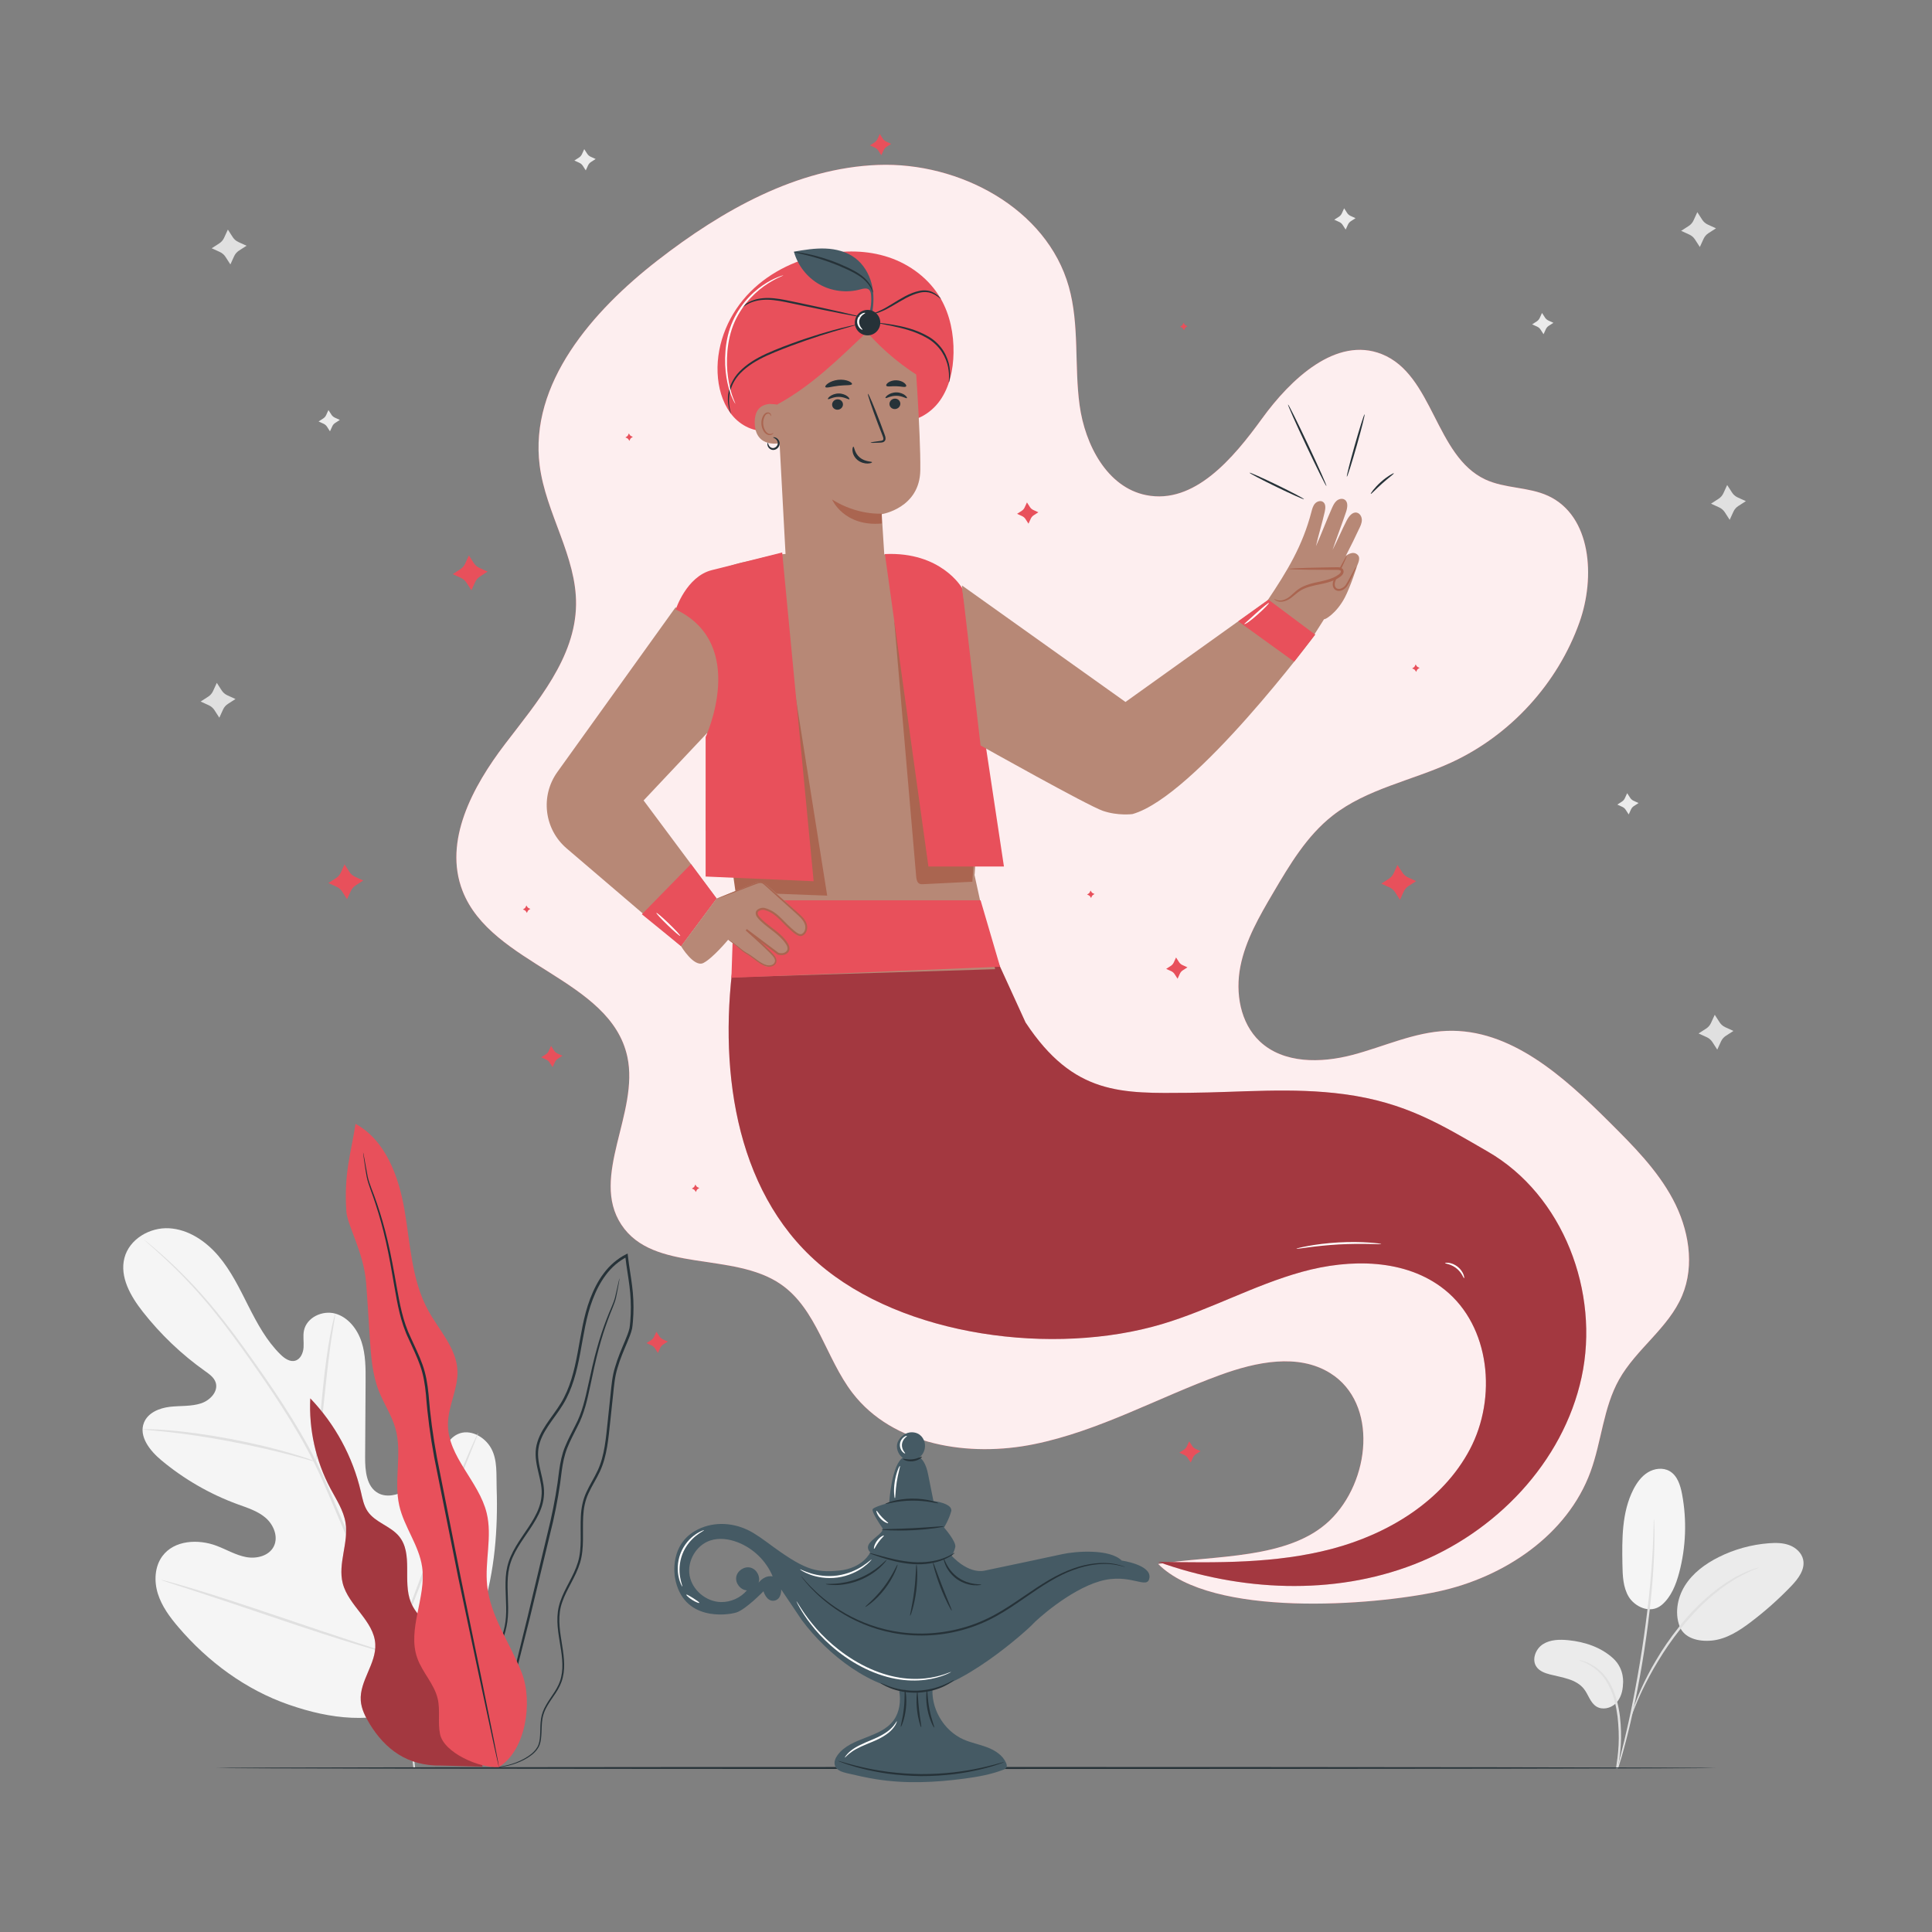 <?xml version="1.0" encoding="utf-8"?>
<!-- Generator: Adobe Illustrator 27.5.0, SVG Export Plug-In . SVG Version: 6.00 Build 0)  -->
<svg version="1.1" xmlns="http://www.w3.org/2000/svg" xmlns:xlink="http://www.w3.org/1999/xlink" x="0px" y="0px"
	 viewBox="0 0 500 500" style="enable-background:new 0 0 500 500;" xml:space="preserve">
<rect x="0" y="0" width="500" height="500" fill="#808080" stroke="none"/>
<g id="Background_Complete">
	<g>
		<g>
			<g>
				<g>
					<path style="fill:#F5F5F5;" d="M107.161,442.023c17.999-12.575,22.082-35.915,21.37-56.896
						c-0.118-3.502,0.266-7.194-1.4-10.267c-1.667-3.072-5.554-5.172-8.689-3.697c-2.601,1.224-3.734,4.25-5.189,6.752
						c-1.936,3.329-4.82,6.084-8.214,7.845c-2.23,1.157-4.989,1.865-7.191,0.651c-3.021-1.667-3.377-5.84-3.355-9.324
						c0.041-6.492,0.081-12.985,0.122-19.476c0.022-3.483,0.032-7.039-1.051-10.345s-3.477-6.377-6.79-7.305
						c-3.314-0.928-7.412,0.982-8.111,4.392c-0.291,1.419-0.002,2.892-0.099,4.337c-0.097,1.446-0.771,3.046-2.144,3.449
						c-1.39,0.409-2.784-0.579-3.825-1.599c-3.596-3.517-6.035-8.048-8.315-12.553c-2.28-4.506-4.493-9.118-7.755-12.954
						s-7.774-6.876-12.763-7.159c-4.989-0.282-10.304,2.797-11.564,7.694c-1.264,4.911,1.601,9.893,4.718,13.868
						c4.625,5.898,10.097,11.113,16.189,15.431c1.098,0.779,2.288,1.621,2.708,2.912c0.757,2.322-1.444,4.629-3.737,5.392
						c-2.596,0.865-5.414,0.595-8.129,0.915c-2.716,0.32-5.658,1.518-6.686,4.085c-1.427,3.56,1.551,7.292,4.481,9.736
						c5.867,4.895,12.566,8.761,19.712,11.379c2.562,0.938,5.259,1.76,7.325,3.56c2.066,1.801,3.313,4.931,2.065,7.384
						c-1.249,2.457-4.453,3.242-7.137,2.743c-2.683-0.497-5.086-1.955-7.644-2.919c-4.787-1.807-10.968-1.477-14.035,2.66
						c-2.015,2.719-2.193,6.506-1.173,9.747c1.018,3.241,3.086,6.034,5.281,8.609c7.672,9.001,17.493,16.248,28.598,20.098
						C85.837,445.017,96.126,446.059,107.161,442.023"/>
				</g>
			</g>
		</g>
		<g>
			<g>
				<g>
					<g>
						<path style="fill:#E0E0E0;" d="M107.437,457.578c-0.76-8.311-2.583-18.127-5.691-28.707
							c-3.088-10.588-7.436-21.914-12.39-33.603c-1.249-2.917-2.484-5.8-3.7-8.642c-1.221-2.833-2.432-5.644-3.785-8.319
							c-2.685-5.363-5.675-10.315-8.661-14.927c-2.984-4.615-5.985-8.885-8.819-12.857c-2.844-3.968-5.565-7.616-8.186-10.836
							c-5.225-6.461-10.047-11.164-13.488-14.257c-1.718-1.553-3.09-2.714-4.031-3.488c-0.453-0.368-0.808-0.657-1.075-0.874
							c-0.245-0.193-0.373-0.288-0.38-0.28c-0.008,0.009,0.107,0.121,0.338,0.331c0.257,0.229,0.6,0.534,1.034,0.922
							c0.913,0.806,2.257,1.996,3.948,3.575c3.385,3.147,8.14,7.882,13.304,14.36c2.592,3.228,5.285,6.884,8.106,10.86
							c2.814,3.983,5.794,8.258,8.758,12.87c2.964,4.609,5.931,9.549,8.594,14.887c1.343,2.662,2.54,5.449,3.762,8.29
							c1.215,2.84,2.447,5.722,3.696,8.638c4.949,11.68,9.303,22.972,12.413,33.519c3.129,10.538,4.99,20.305,5.805,28.581"/>
					</g>
				</g>
			</g>
		</g>
		<g>
			<g>
				<g>
					<g>
						<path style="fill:#E0E0E0;" d="M81.687,378.282c0.043,0.007,0.162-0.522,0.34-1.486c0.183-0.963,0.402-2.363,0.646-4.098
							c0.493-3.468,1.009-8.281,1.559-13.589c0.549-5.311,1.133-10.102,1.677-13.553c0.267-1.726,0.497-3.122,0.669-4.084
							c0.166-0.964,0.238-1.502,0.195-1.512c-0.043-0.01-0.197,0.51-0.438,1.46c-0.247,0.948-0.546,2.335-0.87,4.057
							c-0.661,3.444-1.319,8.247-1.868,13.563c-0.529,5.24-1.007,9.979-1.372,13.601c-0.175,1.635-0.324,3.013-0.444,4.119
							C81.679,377.732,81.643,378.275,81.687,378.282z"/>
					</g>
				</g>
			</g>
		</g>
		<g>
			<g>
				<g>
					<g>
						<path style="fill:#E0E0E0;" d="M36.904,369.912c-0.001,0.044,0.636,0.118,1.786,0.214c1.149,0.102,2.813,0.241,4.862,0.479
							c4.102,0.443,9.746,1.253,15.935,2.419c6.189,1.178,11.743,2.482,15.733,3.541c2,0.515,3.607,0.976,4.72,1.288
							c1.112,0.316,1.733,0.471,1.748,0.429c0.014-0.043-0.583-0.279-1.674-0.67c-1.092-0.386-2.684-0.915-4.674-1.489
							c-3.971-1.175-9.529-2.554-15.736-3.736c-6.207-1.169-11.883-1.91-16.009-2.237c-2.062-0.18-3.735-0.25-4.892-0.274
							C37.546,369.857,36.906,369.867,36.904,369.912z"/>
					</g>
				</g>
			</g>
		</g>
		<g>
			<g>
				<g>
					<g>
						<path style="fill:#E0E0E0;" d="M101.195,428.046c0.02,0.009,0.125-0.178,0.307-0.546c0.207-0.438,0.46-0.973,0.766-1.62
							c0.659-1.41,1.559-3.475,2.637-6.041c2.161-5.13,4.922-12.311,7.862-20.275c2.942-7.968,5.633-15.165,7.684-20.332
							c1.005-2.512,1.832-4.578,2.446-6.114c0.263-0.667,0.479-1.216,0.657-1.668c0.143-0.383,0.209-0.589,0.189-0.6
							c-0.02-0.008-0.125,0.18-0.307,0.547c-0.207,0.438-0.46,0.972-0.766,1.619c-0.659,1.41-1.559,3.475-2.637,6.04
							c-2.161,5.13-4.922,12.311-7.863,20.279c-2.941,7.966-5.632,15.161-7.682,20.33c-1.006,2.511-1.832,4.579-2.446,6.113
							c-0.263,0.667-0.479,1.218-0.657,1.668C101.24,427.832,101.174,428.037,101.195,428.046z"/>
					</g>
				</g>
			</g>
		</g>
		<g>
			<g>
				<g>
					<g>
						<path style="fill:#E0E0E0;" d="M41.685,408.867c-0.006,0.022,0.198,0.105,0.591,0.243c0.465,0.156,1.036,0.347,1.728,0.579
							c1.596,0.518,3.751,1.216,6.373,2.065c5.381,1.745,12.784,4.241,20.961,7.009c8.18,2.771,15.614,5.2,21.032,6.834
							c2.709,0.818,4.907,1.458,6.435,1.868c0.707,0.185,1.289,0.338,1.763,0.463c0.405,0.099,0.621,0.14,0.627,0.118
							c0.006-0.021-0.198-0.105-0.591-0.244c-0.464-0.155-1.035-0.346-1.728-0.578c-1.596-0.518-3.75-1.215-6.372-2.065
							c-5.381-1.744-12.785-4.241-20.965-7.01c-8.177-2.769-15.61-5.199-21.029-6.832c-2.709-0.818-4.907-1.458-6.437-1.868
							c-0.706-0.186-1.288-0.339-1.763-0.463C41.907,408.886,41.692,408.845,41.685,408.867z"/>
					</g>
				</g>
			</g>
		</g>
	</g>
	<g>
		<g>
			<path style="fill:#F5F5F5;" d="M430.082,415.334c-3.073,2.572-7.103,0.361-8.582-2.112c-1.479-2.473-1.569-5.505-1.619-8.386
				c-0.113-6.583-0.16-13.469,2.822-19.339c0.892-1.755,2.087-3.422,3.765-4.451c1.679-1.028,3.91-1.308,5.616-0.328
				c2.02,1.16,2.798,3.654,3.23,5.943c1.268,6.729,1.011,13.742-0.747,20.36C433.746,410.113,432.51,413.254,430.082,415.334"/>
		</g>
		<g>
			<path style="fill:#EBEBEB;" d="M417.445,429.147c-3.125-2.85-7.333-4.244-11.542-4.663c-2.261-0.225-4.692-0.185-6.603,1.044
				s-2.96,4.016-1.645,5.868c0.783,1.103,2.153,1.607,3.462,1.943c3.164,0.813,6.813,1.199,8.822,3.776
				c1.146,1.47,1.618,3.527,3.194,4.523c1.541,0.974,3.706,0.492,5.007-0.786c1.3-1.278,1.841-3.167,1.886-4.989
				C420.027,435.864,420.593,432.018,417.445,429.147z"/>
		</g>
		<g>
			<path style="fill:#EBEBEB;" d="M434.951,421.523c-1.64-3.509-0.974-7.802,1.063-11.097c2.037-3.294,5.28-5.689,8.741-7.426
				c4.058-2.036,8.517-3.27,13.045-3.611c1.782-0.134,3.62-0.123,5.294,0.503c1.673,0.626,3.167,1.97,3.556,3.714
				c0.576,2.578-1.297,5.013-3.128,6.918c-3.225,3.356-6.714,6.458-10.425,9.268c-2.985,2.26-6.282,4.395-10.007,4.777
				s-7.192-0.715-8.352-3.539"/>
		</g>
		<g>
			<g>
				<path style="fill:#E0E0E0;" d="M418.221,457.66c0.262-1.703,0.551-3.737,0.668-6.004c0.118-2.261,0.025-4.771-0.263-7.369
					c-0.325-2.593-0.915-5.029-1.817-7.093c-0.89-2.069-2.126-3.726-3.41-4.835c-1.274-1.122-2.513-1.772-3.389-2.148
					c-0.894-0.342-1.389-0.553-1.378-0.594c0.011-0.041,0.528,0.091,1.465,0.37c0.919,0.314,2.228,0.921,3.588,2.043
					c1.369,1.108,2.696,2.809,3.642,4.931c0.96,2.118,1.581,4.612,1.911,7.251c0.293,2.643,0.369,5.174,0.219,7.476
					c-0.151,2.298-0.487,4.342-0.805,6.044"/>
			</g>
		</g>
		<g>
			<g>
				<path style="fill:#E0E0E0;" d="M418.563,457.502c0.451-1.657,1.096-4.057,1.806-7.045c1.449-5.967,3.142-14.287,4.577-23.546
					c1.429-9.264,2.292-17.711,2.656-23.84c0.108-1.532,0.175-2.918,0.215-4.137c0.053-1.219,0.101-2.268,0.106-3.127
					c0.022-0.804,0.04-1.458,0.054-1.978c0.019-0.453,0.039-0.69,0.061-0.691c0.021,0,0.043,0.237,0.064,0.689
					c0.016,0.52,0.037,1.176,0.062,1.981c0.032,0.861,0.019,1.913-0.001,3.135c-0.007,1.223-0.044,2.614-0.125,4.151
					c-0.253,6.151-1.049,14.627-2.482,23.911c-1.439,9.279-3.203,17.604-4.764,23.558c-0.765,2.981-1.475,5.369-1.998,7.008"/>
			</g>
		</g>
		<g>
			<g>
				<path style="fill:#E0E0E0;" d="M422.124,444.253c-0.041-0.013,0.157-0.72,0.552-1.993c0.419-1.263,1.094-3.07,2.068-5.244
					c0.993-2.163,2.253-4.71,3.881-7.407c1.59-2.719,3.542-5.591,5.806-8.438c4.479-5.748,9.62-10.049,13.734-12.463
					c0.992-0.668,2.006-1.069,2.846-1.503c0.429-0.201,0.817-0.413,1.194-0.561c0.375-0.133,0.724-0.256,1.047-0.371
					c1.259-0.441,1.958-0.664,1.97-0.624c0.06,0.155-2.809,0.946-6.832,3.431c-4.009,2.482-9.036,6.774-13.478,12.474
					c-2.245,2.822-4.196,5.662-5.801,8.346c-1.644,2.663-2.935,5.172-3.972,7.298c-1.017,2.138-1.75,3.909-2.237,5.141
					C422.439,443.582,422.164,444.265,422.124,444.253z"/>
			</g>
		</g>
	</g>
	<path style="fill:#EBEBEB;" d="M420.519,206.567l0.591-1.294l0.771,1.196c0.216,0.335,0.524,0.601,0.886,0.767l1.294,0.591
		l-1.195,0.771c-0.335,0.216-0.601,0.524-0.767,0.886l-0.591,1.294l-0.771-1.195c-0.216-0.335-0.523-0.601-0.886-0.767l-1.294-0.591
		l1.195-0.771C420.088,207.237,420.354,206.93,420.519,206.567z"/>
	<path style="fill:#EBEBEB;" d="M398.481,82.285l0.591-1.294l0.771,1.196c0.216,0.335,0.523,0.601,0.886,0.767l1.294,0.591
		l-1.195,0.771c-0.335,0.216-0.601,0.523-0.767,0.886l-0.591,1.294l-0.771-1.195c-0.216-0.335-0.523-0.601-0.886-0.767l-1.294-0.591
		l1.195-0.771C398.049,82.955,398.315,82.647,398.481,82.285z"/>
	<path style="fill:#EBEBEB;" d="M347.27,55.206l0.591-1.294l0.771,1.195c0.216,0.335,0.523,0.601,0.886,0.767l1.294,0.591
		l-1.195,0.771c-0.335,0.216-0.601,0.524-0.767,0.886l-0.591,1.294l-0.771-1.195c-0.216-0.335-0.523-0.601-0.886-0.767l-1.294-0.591
		l1.195-0.771C346.838,55.876,347.104,55.569,347.27,55.206z"/>
	<path style="fill:#EBEBEB;" d="M84.411,107.417l0.591-1.294l0.771,1.196c0.216,0.335,0.524,0.601,0.886,0.767l1.294,0.591
		l-1.195,0.771c-0.335,0.216-0.601,0.523-0.767,0.886l-0.591,1.294l-0.771-1.196c-0.216-0.335-0.524-0.601-0.886-0.767l-1.294-0.591
		l1.196-0.771C83.979,108.087,84.245,107.78,84.411,107.417z"/>
	<path style="fill:#EBEBEB;" d="M150.61,39.89l0.591-1.294l0.771,1.195c0.216,0.335,0.523,0.601,0.886,0.767l1.294,0.591
		l-1.195,0.771c-0.335,0.216-0.601,0.523-0.767,0.886l-0.591,1.294l-0.771-1.195c-0.216-0.335-0.524-0.601-0.886-0.767l-1.294-0.591
		l1.195-0.771C150.178,40.56,150.444,40.252,150.61,39.89z"/>
	<path style="fill:#E0E0E0;" d="M446.022,127.636l0.968-2.121l1.263,1.959c0.354,0.549,0.858,0.985,1.452,1.256l2.121,0.968
		l-1.959,1.263c-0.549,0.354-0.985,0.858-1.257,1.452l-0.968,2.121l-1.263-1.959c-0.354-0.549-0.858-0.985-1.452-1.257l-2.121-0.968
		l1.959-1.263C445.315,128.734,445.751,128.23,446.022,127.636z"/>
	<path style="fill:#E0E0E0;" d="M55.141,178.842l0.968-2.121l1.263,1.959c0.354,0.549,0.858,0.985,1.452,1.257l2.121,0.968
		l-1.959,1.263c-0.549,0.354-0.985,0.858-1.257,1.452l-0.968,2.121l-1.263-1.959c-0.354-0.549-0.858-0.985-1.452-1.257l-2.12-0.968
		l1.959-1.263C54.434,179.941,54.87,179.436,55.141,178.842z"/>
	<path style="fill:#E0E0E0;" d="M442.806,264.744l0.968-2.121l1.263,1.959c0.354,0.549,0.858,0.985,1.452,1.257l2.121,0.968
		l-1.959,1.263c-0.549,0.354-0.985,0.858-1.257,1.452l-0.968,2.121l-1.263-1.959c-0.354-0.549-0.858-0.985-1.452-1.257l-2.121-0.968
		l1.959-1.263C442.099,265.842,442.535,265.339,442.806,264.744z"/>
	<path style="fill:#E0E0E0;" d="M438.296,57.026l0.968-2.121l1.263,1.959c0.354,0.549,0.858,0.985,1.452,1.257l2.121,0.968
		l-1.959,1.263c-0.549,0.354-0.985,0.858-1.257,1.452l-0.968,2.121l-1.263-1.959c-0.354-0.549-0.858-0.985-1.452-1.257l-2.121-0.968
		l1.959-1.263C437.589,58.125,438.025,57.62,438.296,57.026z"/>
	<path style="fill:#E0E0E0;" d="M58.002,61.536l0.968-2.121l1.263,1.959c0.354,0.549,0.858,0.985,1.452,1.257l2.121,0.968
		l-1.959,1.263c-0.549,0.354-0.985,0.858-1.257,1.452l-0.968,2.121l-1.263-1.959c-0.354-0.549-0.858-0.985-1.452-1.257l-2.121-0.968
		l1.959-1.263C57.294,62.635,57.73,62.131,58.002,61.536z"/>
</g>
<g id="Background_Simple" style="display:none;">
	<path style="display:inline;fill:#F5F5F5;" d="M108.705,168.468c-0.623-10.002-7.726-21.154-17.501-24.25l0.042,0.027
		c-3.605-1.57-7.729-1.972-11.536-0.969c-5.796,1.526-10.644,6.235-12.339,11.984c-1.213,4.115-0.878,8.505-1.292,12.775
		c-0.413,4.27-1.853,8.838-5.453,11.171c-2.707,1.754-6.152,1.926-9.045,3.354c-5.257,2.594-7.767,9.275-6.394,14.974
		c1.373,5.699,6.041,10.247,11.471,12.458c5.43,2.211,11.525,2.316,17.312,1.381c10.122-1.636,19.84-6.53,26.52-14.309
		C107.169,189.282,109.343,178.701,108.705,168.468z"/>
	<path style="display:inline;fill:#F5F5F5;" d="M423.055,271.888c7.621,0.887,16.988-2.952,20.647-9.897l-0.026,0.028
		c1.672-2.503,2.534-5.557,2.295-8.562c-0.364-4.574-3.254-8.866-7.356-10.923c-2.936-1.472-6.289-1.815-9.451-2.706
		c-3.161-0.891-6.408-2.595-7.678-5.624c-0.955-2.278-0.617-4.897-1.3-7.271c-1.242-4.314-5.935-7.111-10.416-6.85
		c-4.481,0.261-8.541,3.162-10.943,6.954c-2.402,3.792-3.309,8.37-3.389,12.858c-0.14,7.849,2.229,15.836,7.185,21.925
		C407.578,267.906,415.257,270.98,423.055,271.888z"/>
	<path style="display:inline;fill:#F5F5F5;" d="M103.885,124.654c4.682-2.279,7.53-7.579,7.453-12.786
		c-0.077-5.207-2.821-10.178-6.797-13.541c-2.563-2.169-5.787-3.77-9.142-3.645c-5.191,0.194-9.616,4.781-10.408,9.916
		c-0.792,5.134,1.62,10.436,5.478,13.916c3.857,3.48,8.982,5.303,14.13,6.002"/>
</g>
<g id="Floor">
	<g>
		<path style="fill:#263238;" d="M444.101,457.551c0,0.144-86.909,0.26-194.091,0.26c-107.22,0-194.11-0.116-194.11-0.26
			c0-0.144,86.89-0.26,194.11-0.26C357.192,457.291,444.101,457.407,444.101,457.551z"/>
	</g>
</g>
<g id="Character">
	<g>
		<path style="fill:#E8505B;" d="M299.741,404.762c14.473-2.307,33.762-1.094,44.349-11.229
			c10.587-10.135,12.63-30.328,0.224-38.131c-8.35-5.252-19.27-2.932-28.537,0.449c-16.114,5.879-31.351,14.48-48.159,17.902
			c-16.809,3.422-36.508,0.357-46.974-13.234c-6.926-8.993-9.234-21.724-18.583-28.16c-12.402-8.538-32.973-2.853-41.258-15.425
			c-8.172-12.402,4.688-28.942,1.549-43.459c-4.374-20.224-35.192-23.656-42.663-42.952c-4.974-12.846,2.629-26.968,10.982-37.922
			c8.353-10.953,18.239-22.355,18.409-36.128c0.154-12.46-7.835-23.635-9.414-35.996c-2.714-21.24,13.652-40.003,30.57-53.129
			c16.632-12.903,35.974-23.874,57.01-24.664c21.036-0.789,43.645,11.246,49.358,31.506c2.794,9.91,1.399,20.496,2.799,30.698
			c1.4,10.201,7.109,21.226,17.206,23.247c12.452,2.492,22.527-9.496,29.977-19.779c7.45-10.284,19.225-21.409,31.021-16.708
			c13.323,5.309,13.795,26.368,26.787,32.44c5.092,2.38,11.165,1.878,16.265,4.241c11.213,5.195,12.25,21.085,8.105,32.727
			c-5.631,15.817-17.829,29.18-33.068,36.227c-10.266,4.747-21.949,6.834-30.845,13.819c-6.653,5.224-11.089,12.697-15.372,19.991
			c-3.532,6.015-7.12,12.177-8.467,19.021c-1.347,6.844-0.054,14.619,5.023,19.402c6.14,5.785,15.801,5.642,23.96,3.502
			c8.159-2.14,16.018-5.917,24.448-6.23c16.562-0.614,30.331,11.921,42.073,23.616c6.126,6.101,12.343,12.324,16.418,19.949
			c4.075,7.626,5.762,17.003,2.401,24.969c-3.536,8.382-11.886,13.79-16.33,21.729c-4.074,7.277-4.514,16.003-7.38,23.836
			c-5.99,16.367-22.329,27.299-39.365,30.977C355.221,415.54,313.67,418.744,299.741,404.762"/>
		<path style="opacity:0.9;fill:#FFFFFF;" d="M299.741,404.762c14.473-2.307,33.762-1.094,44.349-11.229
			c10.587-10.135,12.63-30.328,0.224-38.131c-8.35-5.252-19.27-2.932-28.537,0.449c-16.114,5.879-31.351,14.48-48.159,17.902
			c-16.809,3.422-36.508,0.357-46.974-13.234c-6.926-8.993-9.234-21.724-18.583-28.16c-12.402-8.538-32.973-2.853-41.258-15.425
			c-8.172-12.402,4.688-28.942,1.549-43.459c-4.374-20.224-35.192-23.656-42.663-42.952c-4.974-12.846,2.629-26.968,10.982-37.922
			c8.353-10.953,18.239-22.355,18.409-36.128c0.154-12.46-7.835-23.635-9.414-35.996c-2.714-21.24,13.652-40.003,30.57-53.129
			c16.632-12.903,35.974-23.874,57.01-24.664c21.036-0.789,43.645,11.246,49.358,31.506c2.794,9.91,1.399,20.496,2.799,30.698
			c1.4,10.201,7.109,21.226,17.206,23.247c12.452,2.492,22.527-9.496,29.977-19.779c7.45-10.284,19.225-21.409,31.021-16.708
			c13.323,5.309,13.795,26.368,26.787,32.44c5.092,2.38,11.165,1.878,16.265,4.241c11.213,5.195,12.25,21.085,8.105,32.727
			c-5.631,15.817-17.829,29.18-33.068,36.227c-10.266,4.747-21.949,6.834-30.845,13.819c-6.653,5.224-11.089,12.697-15.372,19.991
			c-3.532,6.015-7.12,12.177-8.467,19.021c-1.347,6.844-0.054,14.619,5.023,19.402c6.14,5.785,15.801,5.642,23.96,3.502
			c8.159-2.14,16.018-5.917,24.448-6.23c16.562-0.614,30.331,11.921,42.073,23.616c6.126,6.101,12.343,12.324,16.418,19.949
			c4.075,7.626,5.762,17.003,2.401,24.969c-3.536,8.382-11.886,13.79-16.33,21.729c-4.074,7.277-4.514,16.003-7.38,23.836
			c-5.99,16.367-22.329,27.299-39.365,30.977C355.221,415.54,313.67,418.744,299.741,404.762"/>
	</g>
	<g>
		<g>
			<g>
				<path style="fill:#E8505B;" d="M190.12,246.53c-4.339,28.75-0.302,61.306,21.639,80.384
					c21.942,19.078,61.077,24.059,88.945,15.767c12.371-3.681,23.815-10.086,36.253-13.532s26.921-3.439,36.969,4.662
					c11.75,9.474,13.529,27.92,6.484,41.268c-7.045,13.349-21.075,21.895-35.667,25.753s-29.911,3.626-45.002,3.368
					c21.238,7.601,45.208,8.809,66.238,0.65s38.549-26.347,43.325-48.393c4.775-22.046-4.736-47.163-24.278-58.43
					c-11.858-6.837-21.12-12.711-37.179-14.853c-13.568-1.809-26.46-0.474-40.147-0.357c-17.454,0.15-29.798,0.714-42.288-18.2
					l-9.018-19.734L190.12,246.53z"/>
				<g style="opacity:0.3;">
					<path d="M190.12,246.53c-4.339,28.75-0.302,61.306,21.639,80.384c21.942,19.078,61.077,24.059,88.945,15.767
						c12.371-3.681,23.815-10.086,36.253-13.532s26.921-3.439,36.969,4.662c11.75,9.474,13.529,27.92,6.484,41.268
						c-7.045,13.349-21.075,21.895-35.667,25.753s-29.911,3.626-45.002,3.368c21.238,7.601,45.208,8.809,66.238,0.65
						s38.549-26.347,43.325-48.393c4.775-22.046-4.736-47.163-24.278-58.43c-11.858-6.837-21.12-12.711-37.179-14.853
						c-13.568-1.809-26.46-0.474-40.147-0.357c-17.454,0.15-29.798,0.714-42.288-18.2l-9.018-19.734L190.12,246.53z"/>
				</g>
			</g>
			<g>
				<path style="fill:#FFFFFF;" d="M357.479,321.952c-0.007,0.078-1.243,0.023-3.237-0.017c-1.994-0.041-4.749-0.042-7.785,0.125
					c-3.037,0.171-5.775,0.478-7.752,0.741c-1.978,0.262-3.2,0.453-3.215,0.376c-0.013-0.064,1.186-0.384,3.158-0.74
					c1.972-0.357,4.722-0.725,7.78-0.897c3.056-0.169,5.83-0.109,7.83,0.027C356.258,321.702,357.485,321.886,357.479,321.952z"/>
			</g>
			<g>
				<path style="fill:#FFFFFF;" d="M378.904,330.802c-0.145,0.05-0.551-1.451-1.984-2.56c-1.405-1.144-2.959-1.199-2.943-1.352
					c-0.002-0.062,0.387-0.147,1.018-0.058c0.627,0.086,1.481,0.395,2.249,1.002c0.765,0.61,1.26,1.372,1.485,1.963
					C378.96,330.391,378.964,330.79,378.904,330.802z"/>
			</g>
		</g>
		<g>
			<polygon style="fill:#E8505B;" points="202.425,142.349 202.425,142.349 202.427,142.349 			"/>
		</g>
		<path style="fill:#B78876;" d="M174.883,157.103l-30.63,42.68c-4.462,6.217-3.42,14.814,2.396,19.786l29.617,25.316l9.191-12.359
			l-18.893-25.372l18.893-20.057L174.883,157.103z"/>
		<polygon style="fill:#E8505B;" points="166.114,236.615 178.825,223.62 185.457,232.526 176.266,244.885 		"/>
		<g>
			<g>
				<path style="fill:#B78876;" d="M229.019,143.391L229.019,143.391c1.009,0.121,2.349,0.252,4.027,0.45
					c0.11,0.013,0.219,0.026,0.327,0.04c13.116,1.625,22.63,13.297,21.775,26.486l-1.339,20.647c0,0-1.421,35.523-1.608,35.392
					c-0.003-0.002-0.006-0.003-0.006,0.001l5.339,24.419l-68.157,2.114l1.786-24.671l-8.537-13.485l0.413-25.326l-10.087-27.429
					c2.093-7.041,9.627-14.665,20.096-16.671c3.324-0.637,6.561-1.84,10.468-2.006l0.004,0.003
					c7.413,5.766,17.771,5.85,25.276,0.205L229.019,143.391z"/>
			</g>
			<polygon style="fill:#AA6550;" points="189.839,227.161 190.363,230.897 214.078,231.789 203.538,165.386 			"/>
			<path style="fill:#E8505B;" d="M202.427,142.978l8.14,85.085l-27.952-1.217v-36.103c0,0,11.158-24.017-7.732-33.011
				c0,0,2.757-8.526,9.31-10.177C190.747,145.905,202.427,142.978,202.427,142.978z"/>
			<path style="fill:#AA6550;" d="M231.442,160.8c-0.089-0.642,5.694,66.355,5.694,66.355c0.098,0.574,0.246,1.22,0.751,1.51
				c0.329,0.189,0.732,0.176,1.111,0.157c4.217-0.21,8.434-0.42,12.65-0.63c0.109-1.645,0.219-3.29,0.328-4.935
				c-1.747-0.226-3.262-1.389-4.307-2.806c-1.045-1.417-1.689-3.084-2.32-4.728c-5.862-15.267-11.812-31.007-11.531-47.358"/>
			<path style="fill:#E8505B;" d="M229.019,143.391l11.253,80.858h19.547l-10.87-72.108
				C248.949,152.141,243.606,142.721,229.019,143.391z"/>
		</g>
		<polygon style="fill:#E8505B;" points="189.291,253.046 258.821,250.196 253.775,232.996 189.954,232.996 		"/>
		<g>
			<path style="fill:#B78876;" d="M185.457,232.526l10.569-4.213c0.801-0.144,1.625,0.073,2.247,0.597
				c2.262,1.902,7.757,6.654,9.628,9.46c1.788,2.682-0.818,4.458-1.796,3.423c-10.731-11.359-10.331-4.76-10.331-4.76
				s9.306,7.499,8.244,8.803c-1.061,1.304-1.548,1.8-3.4,0.417c-2.09-1.561-7.673-5.522-7.673-5.522s6.691,5.297,7.488,7.017
				c0.678,1.462-0.836,2.813-2.201,2.358c-1.365-0.455-9.782-6.909-9.782-6.909s-3.997,4.812-6.423,6.025
				c-2.426,1.213-5.762-4.337-5.762-4.337L185.457,232.526z"/>
			<g>
				<path style="fill:#AA6550;" d="M185.78,232.514c-0.003-0.008,0.074-0.048,0.227-0.118c0.183-0.079,0.408-0.177,0.686-0.298
					c0.646-0.267,1.533-0.633,2.656-1.097c1.17-0.473,2.582-1.044,4.214-1.705c0.836-0.319,1.669-0.71,2.666-1.031
					c0.498-0.161,1.17-0.073,1.607,0.301c0.439,0.347,0.818,0.712,1.244,1.08c1.671,1.483,3.497,3.104,5.456,4.843
					c0.974,0.887,2.005,1.738,3.025,2.739c0.493,0.514,0.962,1.116,1.202,1.856c0.231,0.745,0.185,1.593-0.239,2.305
					c-0.214,0.353-0.538,0.654-0.955,0.811c-0.49,0.154-0.918-0.033-1.271-0.207c-0.72-0.384-1.273-0.925-1.859-1.433
					c-1.168-1.031-2.215-2.234-3.393-3.279c-0.593-0.517-1.237-0.973-1.951-1.31c-0.354-0.173-0.726-0.312-1.109-0.424
					c-0.209-0.066-0.345-0.11-0.522-0.099c-0.177,0.006-0.362,0.04-0.54,0.095c-0.348,0.107-0.713,0.31-0.797,0.566
					c-0.104,0.262,0.029,0.632,0.24,0.945c0.457,0.616,1.108,1.199,1.738,1.735c1.65,1.382,3.516,2.538,4.937,4.179
					c0.343,0.421,0.674,0.834,0.943,1.321c0.258,0.474,0.464,1.089,0.253,1.694c-0.216,0.594-0.743,0.973-1.293,1.122
					c-0.555,0.148-1.115,0.087-1.622-0.036l-0.051-0.012l-0.042-0.031c-2.906-2.198-5.663-4.284-8.228-6.223l0.292-0.356
					c1.465,1.317,2.854,2.597,4.158,3.838c0.651,0.622,1.28,1.233,1.88,1.844c0.574,0.619,1.248,1.174,1.547,2.027
					c0.144,0.419,0.098,0.936-0.178,1.296c-0.264,0.36-0.662,0.575-1.057,0.662c-0.793,0.211-1.59-0.049-2.207-0.368
					c-1.279-0.648-2.225-1.533-3.167-2.187c-0.466-0.336-0.922-0.631-1.368-0.878c-0.464-0.272-0.831-0.59-1.177-0.881
					c-0.684-0.589-1.254-1.097-1.738-1.484c-0.483-0.388-0.868-0.667-1.135-0.843c-0.267-0.177-0.408-0.265-0.402-0.278
					c0.005-0.009,0.158,0.057,0.44,0.215c0.283,0.157,0.685,0.419,1.185,0.792c0.501,0.372,1.09,0.867,1.784,1.436
					c0.348,0.28,0.725,0.588,1.157,0.83c0.461,0.244,0.931,0.537,1.41,0.869c0.964,0.648,1.93,1.516,3.153,2.114
					c0.611,0.3,1.291,0.509,1.981,0.319c0.334-0.077,0.646-0.259,0.842-0.532c0.197-0.269,0.23-0.626,0.115-0.964
					c-0.239-0.692-0.89-1.254-1.472-1.861c-0.6-0.6-1.232-1.204-1.885-1.819c-1.308-1.228-2.705-2.497-4.173-3.802l0.292-0.356
					c2.572,1.929,5.339,4.003,8.254,6.189l-0.092-0.044c0.461,0.111,0.94,0.153,1.371,0.035c0.421-0.112,0.81-0.414,0.943-0.802
					c0.268-0.822-0.489-1.746-1.105-2.509c-1.35-1.561-3.188-2.705-4.88-4.117c-0.659-0.567-1.29-1.112-1.837-1.846
					c-0.239-0.369-0.483-0.864-0.294-1.415c0.23-0.547,0.718-0.736,1.132-0.88c0.218-0.066,0.443-0.109,0.678-0.117
					c0.239-0.017,0.505,0.06,0.685,0.122c0.405,0.119,0.804,0.269,1.182,0.454c0.763,0.362,1.45,0.852,2.064,1.39
					c1.221,1.089,2.245,2.278,3.391,3.294c0.573,0.504,1.132,1.039,1.751,1.368c0.304,0.162,0.647,0.268,0.884,0.183
					c0.282-0.105,0.541-0.33,0.706-0.605c0.341-0.556,0.394-1.294,0.201-1.912c-0.201-0.636-0.618-1.192-1.086-1.682
					c-0.967-0.963-2.023-1.85-2.982-2.735c-1.944-1.756-3.756-3.393-5.414-4.891c-0.413-0.366-0.818-0.759-1.208-1.074
					c-0.39-0.324-0.85-0.385-1.317-0.259c-0.919,0.282-1.816,0.68-2.639,0.98c-1.645,0.628-3.067,1.172-4.246,1.622
					c-1.138,0.425-2.037,0.761-2.691,1.006c-0.286,0.101-0.517,0.183-0.705,0.249C185.867,232.499,185.783,232.522,185.78,232.514z"
					/>
			</g>
		</g>
		<g>
			<path style="fill:#FFFFFF;" d="M176.034,242.21c-0.1,0.104-1.561-1.146-3.262-2.79c-1.702-1.645-3-3.061-2.9-3.165
				c0.1-0.103,1.56,1.146,3.262,2.79C174.836,240.69,176.134,242.107,176.034,242.21z"/>
		</g>
		<g>
			<path style="fill:#B78876;" d="M328.081,155.338c5.06-7.577,9.018-14.058,11.314-22.875c0.198-0.761,0.402-1.558,0.927-2.145
				c0.525-0.586,1.481-0.87,2.111-0.398c0.727,0.544,0.604,1.649,0.407,2.535c-0.642,2.889-1.632,6.015-2.274,8.904
				c1.146-2.547,2.984-7.294,4.13-9.842c0.311-0.691,0.638-1.404,1.209-1.901c0.571-0.497,1.459-0.716,2.094-0.303
				c0.966,0.628,0.719,2.085,0.359,3.179c-0.766,2.324-2.716,7.469-3.482,9.793c1.077-2.059,2.559-5.504,3.636-7.563
				c0.557-1.065,1.466-2.307,2.639-2.046c0.814,0.181,1.3,1.082,1.293,1.916c-0.007,0.834-0.387,1.613-0.759,2.359
				c-0.76,1.526-0.741,1.618-1.501,3.145c-0.313,0.629-1.915,3.799-1.915,3.799s1.864-1.609,3.159-0.235
				c0.645,0.685,0.177,1.827-0.181,2.697c0,0-1.736,5.46-3.187,8.239c-2.21,4.232-5.309,5.895-5.384,5.631l-2.873,4.532
				L328.081,155.338z"/>
			<g>
				<path style="fill:#B78876;" d="M348.547,143.842c-0.943,1.882-1.886,3.763-2.829,5.645c-0.235,0.469-0.473,0.949-0.541,1.469
					c-0.067,0.52,0.068,1.097,0.471,1.431c0.419,0.347,1.043,0.359,1.546,0.152c0.503-0.207,0.94-0.571,1.267-1.005
					c0.408-0.543,2.261-4.349,2.496-4.788"/>
				<g>
					<path style="fill:#AA6550;" d="M350.958,146.745c0.059,0.031-0.33,0.968-1.027,2.455c-0.375,0.745-0.721,1.617-1.365,2.589
						c-0.364,0.451-0.849,0.854-1.486,1.059c-0.321,0.094-0.675,0.117-1.026,0.026c-0.351-0.084-0.689-0.327-0.882-0.649
						c-0.394-0.65-0.295-1.414-0.072-1.988c0.228-0.588,0.513-1.068,0.755-1.556c0.483-0.918,0.931-1.772,1.34-2.55
						c0.777-1.445,1.289-2.322,1.354-2.29s-0.332,0.968-1.025,2.455c-0.379,0.794-0.794,1.664-1.241,2.6
						c-0.228,0.489-0.513,0.999-0.704,1.516c-0.193,0.509-0.234,1.094,0.036,1.539c0.254,0.438,0.835,0.55,1.324,0.406
						c0.494-0.15,0.937-0.489,1.256-0.872c0.573-0.821,1.01-1.755,1.409-2.452C350.381,147.592,350.889,146.71,350.958,146.745z"/>
				</g>
			</g>
			<g>
				<path style="fill:#B78876;" d="M329.744,154.972c0.904,0.868,2.416,0.683,3.501,0.054c1.084-0.628,1.924-1.606,2.961-2.31
					c3.099-2.107,7.505-1.522,10.499-3.776c0.417-0.314,0.834-0.833,0.616-1.307c-0.202-0.44-0.792-0.499-1.276-0.496
					c-4.138,0.031-8.276,0.062-12.414,0.093"/>
				<g>
					<path style="fill:#AA6550;" d="M333.63,147.23c0-0.049,0.477-0.099,1.341-0.148c0.864-0.049,2.115-0.096,3.66-0.14
						c1.608-0.034,3.435-0.074,5.429-0.116c0.513-0.008,1.036-0.016,1.569-0.023c0.498,0.031,1.162-0.151,1.816,0.408
						c0.313,0.295,0.351,0.826,0.184,1.16c-0.152,0.344-0.385,0.584-0.636,0.792c-0.497,0.368-1.01,0.687-1.574,0.934
						c-2.255,0.998-4.546,1.149-6.46,1.732c-0.961,0.276-1.837,0.636-2.566,1.117c-0.729,0.479-1.342,1.065-1.964,1.548
						c-1.207,1.032-2.621,1.385-3.509,1.176c-0.915-0.193-1.207-0.695-1.176-0.697c0.04-0.059,0.387,0.337,1.216,0.424
						c0.827,0.097,2.031-0.259,3.152-1.291c0.58-0.488,1.175-1.102,1.952-1.646c0.777-0.544,1.711-0.95,2.707-1.255
						c1.985-0.633,4.272-0.82,6.353-1.751c0.518-0.225,0.998-0.527,1.426-0.838c0.407-0.316,0.612-0.751,0.394-0.923
						c-0.208-0.225-0.778-0.221-1.31-0.213c-0.533,0-1.057,0-1.569,0c-1.995-0.013-3.822-0.025-5.43-0.036
						c-1.546-0.02-2.797-0.049-3.662-0.085C334.109,147.322,333.63,147.279,333.63,147.23z"/>
				</g>
			</g>
			<path style="fill:#B78876;" d="M248.949,151.511l42.325,30.158l37.003-26.471l12.084,9.031c0,0-31.079,41.846-47.261,46.45
				c0,0-3.747,0.519-7.69-0.837c-3.943-1.356-31.639-16.913-31.639-16.913L248.949,151.511z"/>
			<polygon style="fill:#E8505B;" points="328.277,155.199 340.361,164.23 334.929,171.246 320.455,160.794 			"/>
			<g>
				<path style="fill:#FFFFFF;" d="M328.396,156.041c0.097,0.105-1.2,1.471-2.934,3.014c-0.868,0.771-1.683,1.438-2.308,1.881
					c-0.313,0.222-0.577,0.388-0.779,0.482c-0.1,0.047-0.188,0.075-0.255,0.081c-0.1,0.016-0.108-0.091-0.083-0.075
					c-0.024,0.092,1.356-1.234,3.079-2.759C326.844,157.129,328.298,155.935,328.396,156.041z"/>
			</g>
			<g>
				<path style="fill:#263238;" d="M337.476,129.189c-0.063,0.129-3.269-1.299-7.161-3.19c-3.893-1.892-6.997-3.529-6.934-3.659
					c0.063-0.129,3.269,1.299,7.162,3.19C334.435,127.422,337.539,129.06,337.476,129.189z"/>
			</g>
			<g>
				<path style="fill:#263238;" d="M343.284,125.8c-0.13,0.061-2.464-4.619-5.213-10.453c-2.75-5.836-4.872-10.615-4.742-10.677
					c0.13-0.061,2.464,4.618,5.213,10.455C341.291,120.959,343.414,125.739,343.284,125.8z"/>
			</g>
			<g>
				<path style="fill:#263238;" d="M353.153,107.214c0.138,0.039-0.776,3.689-2.042,8.151c-1.266,4.464-2.405,8.049-2.543,8.01
					c-0.138-0.039,0.776-3.688,2.042-8.152C351.876,110.761,353.015,107.175,353.153,107.214z"/>
			</g>
			<g>
				<path style="fill:#263238;" d="M360.729,122.489c0.081,0.128-1.378,1.167-3.013,2.633c-1.642,1.459-2.84,2.791-2.957,2.696
					c-0.109-0.082,0.931-1.591,2.611-3.084C359.043,123.234,360.66,122.372,360.729,122.489z"/>
			</g>
		</g>
		<g>
			<path style="fill:#E8505B;" d="M199.436,111.309c-3.443,0.8-7.15-0.737-9.575-3.409c-2.425-2.672-3.676-6.328-4.047-9.988
				c-0.785-7.759,2.245-15.67,7.382-21.341c5.137-5.671,12.212-9.201,19.553-10.695c5.692-1.159,11.676-1.138,17.203,0.695
				c5.527,1.832,10.562,5.569,13.533,10.764c2.391,4.182,3.371,9.138,3.287,14.007c-0.075,4.361-1.034,8.834-3.525,12.337
				c-2.491,3.503-6.706,5.854-10.842,5.222"/>
			<g>
				<g>
					<g>
						<g>
							<g>
								<g>
									<g>
										<g>
											<g>
												<g>
													<path style="fill:#B78876;" d="M203.874,154.146l25.577-1.173l-1.266-19.905c0,0,9.866-1.534,9.988-11.398
														c0.122-9.864-1.588-32.516-1.588-32.516l0,0c-11.419-4.908-24.6-3.251-34.449,4.331l-1.462,1.125L203.874,154.146z"/>
												</g>
											</g>
										</g>
									</g>
									<g>
										<g>
											<g>
												<g>
													<path style="fill:#AA6550;" d="M228.201,132.926c0,0-6.234,0.507-12.86-3.655c0,0,3.04,7.099,12.883,6.211
														L228.201,132.926z"/>
												</g>
											</g>
										</g>
									</g>
								</g>
							</g>
						</g>
						<g>
							<g>
								<g>
									<g>
										<g>
											<path style="fill:#B78876;" d="M201.89,104.827c-0.168-0.073-6.778-2.005-6.563,4.739
												c0.216,6.744,6.942,5.137,6.947,4.943C202.28,114.315,201.89,104.827,201.89,104.827z"/>
										</g>
									</g>
								</g>
							</g>
							<g>
								<g>
									<g>
										<g>
											<g>
												<path style="fill:#AA6550;" d="M200.133,112.02c-0.03-0.021-0.115,0.086-0.31,0.184
													c-0.191,0.095-0.522,0.166-0.878,0.046c-0.721-0.239-1.357-1.351-1.428-2.565c-0.037-0.613,0.073-1.202,0.275-1.693
													c0.19-0.5,0.498-0.855,0.855-0.93c0.354-0.094,0.615,0.113,0.704,0.3c0.096,0.186,0.058,0.322,0.094,0.332
													c0.02,0.016,0.141-0.117,0.078-0.394c-0.032-0.133-0.116-0.29-0.279-0.414c-0.166-0.127-0.406-0.186-0.655-0.151
													c-0.519,0.052-0.972,0.546-1.194,1.085c-0.251,0.542-0.389,1.204-0.347,1.893c0.087,1.357,0.823,2.607,1.807,2.858
													c0.478,0.108,0.87-0.047,1.069-0.213C200.126,112.183,200.156,112.031,200.133,112.02z"/>
											</g>
										</g>
									</g>
								</g>
							</g>
						</g>
						<g>
							<g>
								<g>
									<g>
										<g>
											<g>
												<g>
													<g>
														<g>
															<g>
																<path style="fill:#263238;" d="M233.004,104.441c0.026,0.744-0.582,1.38-1.358,1.421
																	c-0.775,0.042-1.426-0.526-1.452-1.27c-0.026-0.744,0.582-1.381,1.357-1.422
																	C232.327,103.128,232.978,103.697,233.004,104.441z"/>
															</g>
														</g>
													</g>
												</g>
												<g>
													<g>
														<g>
															<g>
																<g>
																	<path style="fill:#263238;" d="M234.718,103.03c-0.175,0.184-1.242-0.606-2.758-0.602
																		c-1.514-0.018-2.627,0.762-2.791,0.576c-0.081-0.082,0.097-0.414,0.582-0.766c0.477-0.351,1.29-0.693,2.234-0.689
																		c0.944,0.005,1.739,0.353,2.195,0.709C234.646,102.616,234.804,102.948,234.718,103.03z"/>
																</g>
															</g>
														</g>
													</g>
												</g>
											</g>
											<g>
												<g>
													<g>
														<g>
															<g>
																<path style="fill:#263238;" d="M218.159,104.614c0.026,0.744-0.582,1.379-1.358,1.421
																	c-0.775,0.042-1.426-0.526-1.452-1.27c-0.026-0.744,0.582-1.38,1.357-1.422
																	C217.481,103.301,218.132,103.87,218.159,104.614z"/>
															</g>
														</g>
													</g>
												</g>
												<g>
													<g>
														<g>
															<g>
																<g>
																	<path style="fill:#263238;" d="M219.817,103.313c-0.175,0.184-1.244-0.606-2.758-0.602
																		c-1.514-0.018-2.627,0.762-2.791,0.576c-0.08-0.082,0.096-0.413,0.582-0.766c0.477-0.351,1.29-0.693,2.234-0.689
																		c0.944,0.005,1.739,0.353,2.195,0.709C219.744,102.899,219.903,103.231,219.817,103.313z"/>
																</g>
															</g>
														</g>
													</g>
												</g>
											</g>
											<g>
												<g>
													<g>
														<g>
															<g>
																<path style="fill:#263238;" d="M225.319,114.555c-0.007-0.086,0.935-0.249,2.462-0.444
																	c0.387-0.04,0.753-0.117,0.819-0.381c0.091-0.28-0.071-0.697-0.258-1.147c-0.364-0.937-0.745-1.918-1.145-2.947
																	c-1.59-4.197-2.74-7.648-2.571-7.71c0.17-0.063,1.596,3.288,3.185,7.485c0.383,1.035,0.749,2.021,1.097,2.965
																	c0.146,0.44,0.398,0.939,0.201,1.519c-0.104,0.289-0.388,0.499-0.636,0.566c-0.248,0.076-0.466,0.08-0.658,0.091
																	C226.278,114.635,225.324,114.642,225.319,114.555z"/>
															</g>
														</g>
													</g>
												</g>
											</g>
											<g>
												<g>
													<g>
														<g>
															<g>
																<path style="fill:#263238;" d="M220.857,115.604c0.247-0.014,0.25,1.631,1.658,2.799
																	c1.406,1.172,3.16,0.987,3.173,1.217c0.023,0.103-0.391,0.32-1.131,0.34c-0.726,0.025-1.787-0.208-2.649-0.923
																	c-0.859-0.716-1.229-1.672-1.285-2.347C220.561,116.002,220.745,115.594,220.857,115.604z"/>
															</g>
														</g>
													</g>
												</g>
											</g>
										</g>
									</g>
								</g>
								<g>
									<g>
										<g>
											<g>
												<path style="fill:#263238;" d="M220.499,99.399c-0.15,0.412-1.663,0.217-3.442,0.431
													c-1.783,0.179-3.217,0.699-3.453,0.33c-0.105-0.177,0.145-0.565,0.725-0.964c0.575-0.398,1.492-0.777,2.559-0.896
													c1.068-0.117,2.045,0.053,2.693,0.316C220.235,98.88,220.563,99.203,220.499,99.399z"/>
											</g>
										</g>
									</g>
								</g>
								<g>
									<g>
										<g>
											<g>
												<path style="fill:#263238;" d="M234.507,99.987c-0.267,0.344-1.311-0.013-2.567-0.03
													c-1.255-0.061-2.319,0.231-2.564-0.129c-0.107-0.175,0.06-0.52,0.525-0.846c0.458-0.325,1.223-0.59,2.086-0.564
													c0.863,0.028,1.611,0.339,2.047,0.692C234.479,99.464,234.624,99.819,234.507,99.987z"/>
											</g>
										</g>
									</g>
								</g>
							</g>
						</g>
					</g>
				</g>
			</g>
			<path style="fill:#E8505B;" d="M201.127,104.689c8.881-4.808,15.894-11.791,23.23-18.73c4.395,4.963,9.588,9.218,15.318,12.552
				c-0.204-3.272-0.46-6.707-2.24-9.461c-1.921-2.973-5.385-4.68-8.882-5.231s-7.068-0.083-10.564,0.473
				c-5.048,0.804-10.176,1.832-14.597,4.398c-2.074,1.204-4.034,2.83-4.939,5.051c-1.419,3.483-0.453,7.313,1.016,10.775"/>
			<path style="fill:#455A64;" d="M225.652,81.265c0.513-2.61,0.574-5.339-0.101-7.911c-0.674-2.573-2.119-4.983-4.246-6.58
				c-2.187-1.642-4.964-2.345-7.696-2.452c-2.732-0.107-5.452,0.342-8.147,0.807c0.967,3.524,3.379,6.629,6.555,8.438
				c3.176,1.809,7.077,2.3,10.602,1.334c0.772-0.211,1.699-0.457,2.293,0.08c0.374,0.339,0.472,0.882,0.516,1.384
				c0.153,1.715-0.051,3.461-0.596,5.094"/>
			<g>
				<path style="fill:#263238;" d="M227.751,84.166c-0.368,1.782-2.112,2.929-3.894,2.56c-1.782-0.368-2.929-2.112-2.56-3.894
					c0.368-1.782,2.112-2.929,3.894-2.56C226.973,80.64,228.119,82.384,227.751,84.166z"/>
				<g>
					<path style="fill:#FFFFFF;" d="M223.227,85.323c-0.027,0.056-0.371-0.029-0.753-0.43c-0.375-0.385-0.75-1.142-0.614-2.014
						c0.146-0.871,0.742-1.47,1.219-1.717c0.489-0.26,0.842-0.231,0.85-0.17c0.018,0.078-0.281,0.181-0.647,0.478
						c-0.364,0.287-0.795,0.814-0.908,1.493c-0.107,0.68,0.134,1.316,0.389,1.703C223.018,85.062,223.269,85.254,223.227,85.323z"/>
				</g>
			</g>
			<g>
				<path style="fill:#263238;" d="M205.458,65.22c0.005-0.036,0.342-0.014,0.946,0.055c0.603,0.08,1.474,0.208,2.54,0.432
					c2.131,0.436,5.047,1.231,8.123,2.499c1.536,0.639,2.972,1.302,4.239,2.011c1.264,0.711,2.32,1.527,3.051,2.362
					c0.738,0.829,1.158,1.64,1.363,2.219c0.209,0.582,0.231,0.926,0.203,0.932c-0.087,0.042-0.341-1.357-1.836-2.901
					c-1.452-1.579-4.185-2.876-7.218-4.141c-3.045-1.255-5.912-2.097-8.008-2.621C206.766,65.539,205.445,65.299,205.458,65.22z"/>
			</g>
			<g>
				<path style="fill:#263238;" d="M189.181,107.083c-0.017,0.007-0.084-0.134-0.196-0.411c-0.117-0.274-0.255-0.695-0.379-1.25
					c-0.245-1.099-0.411-2.804,0.156-4.788c0.282-0.985,0.747-2.023,1.427-3.022c0.673-1.01,1.605-1.917,2.637-2.778
					c2.094-1.713,4.764-3.052,7.611-4.215c5.702-2.33,11.021-4.02,14.907-5.09c1.944-0.534,3.528-0.924,4.628-1.168
					c0.549-0.127,0.979-0.211,1.27-0.266c0.292-0.054,0.447-0.075,0.451-0.057c0.009,0.037-0.589,0.213-1.672,0.52
					c-1.163,0.337-2.707,0.784-4.576,1.326c-3.85,1.157-9.133,2.897-14.811,5.217c-2.83,1.156-5.454,2.459-7.508,4.107
					c-1.016,0.83-1.927,1.696-2.584,2.651c-0.668,0.948-1.134,1.937-1.428,2.88c-0.591,1.898-0.49,3.554-0.31,4.644
					C188.995,106.483,189.23,107.066,189.181,107.083z"/>
			</g>
			<g>
				<path style="fill:#263238;" d="M191.167,80.531c-0.015-0.011,0.042-0.112,0.164-0.297c0.124-0.184,0.328-0.44,0.625-0.741
					c0.595-0.593,1.614-1.334,3.056-1.817c1.433-0.5,3.271-0.679,5.248-0.482c1.985,0.183,4.099,0.677,6.317,1.136
					c4.441,0.937,8.455,1.814,11.355,2.475c1.368,0.323,2.517,0.593,3.429,0.808c0.807,0.202,1.25,0.331,1.242,0.366
					c-0.008,0.035-0.464-0.026-1.284-0.168c-0.92-0.172-2.081-0.388-3.462-0.646c-2.919-0.568-6.945-1.388-11.385-2.325
					c-2.222-0.46-4.326-0.965-6.258-1.168c-1.932-0.218-3.693-0.082-5.089,0.355c-1.402,0.421-2.411,1.085-3.031,1.615
					C191.476,80.182,191.204,80.559,191.167,80.531z"/>
			</g>
			<g>
				<path style="fill:#263238;" d="M243.485,77.336c-0.028,0.03-0.245-0.151-0.646-0.451c-0.402-0.294-0.994-0.725-1.816-1.022
					c-0.817-0.303-1.876-0.384-3.006-0.114c-1.14,0.26-2.342,0.754-3.549,1.388c-2.4,1.296-4.494,2.719-6.195,3.408
					c-0.84,0.362-1.552,0.576-2.051,0.684c-0.499,0.11-0.783,0.123-0.789,0.093c-0.019-0.084,1.081-0.312,2.687-1.111
					c1.627-0.758,3.653-2.207,6.107-3.534c1.234-0.647,2.488-1.15,3.689-1.395c1.207-0.265,2.381-0.136,3.241,0.239
					c0.867,0.366,1.444,0.863,1.814,1.21C243.339,77.085,243.507,77.314,243.485,77.336z"/>
			</g>
			<g>
				<path style="fill:#263238;" d="M245.583,98.957c-0.118-0.006,0.247-1.543-0.221-3.941c-0.229-1.191-0.733-2.568-1.591-3.916
					c-0.873-1.336-2.13-2.613-3.729-3.542c-3.216-1.889-6.59-2.629-8.98-3.147c-2.411-0.496-3.917-0.765-3.904-0.844
					c0.006-0.035,0.388-0.011,1.075,0.067c0.687,0.078,1.678,0.208,2.899,0.415c2.418,0.43,5.86,1.116,9.177,3.061
					c1.666,0.967,2.98,2.323,3.867,3.732c0.874,1.422,1.359,2.869,1.548,4.107c0.197,1.24,0.168,2.26,0.079,2.951
					C245.715,98.591,245.611,98.962,245.583,98.957z"/>
			</g>
			<g>
				<path style="fill:#FFFFFF;" d="M190.309,104.516c-0.016,0.008-0.092-0.11-0.222-0.343c-0.12-0.238-0.338-0.572-0.526-1.045
					c-0.433-0.921-0.917-2.321-1.304-4.1c-0.375-1.779-0.649-3.946-0.592-6.355c0.045-2.405,0.369-5.066,1.254-7.72
					c0.885-2.656,2.296-4.961,3.82-6.829c1.536-1.866,3.204-3.294,4.707-4.319c1.511-1.02,2.838-1.679,3.783-2.05
					c0.463-0.208,0.846-0.313,1.098-0.402c0.254-0.082,0.39-0.116,0.396-0.099c0.053,0.112-2.135,0.761-5.065,2.853
					c-1.452,1.048-3.062,2.477-4.546,4.32c-1.471,1.845-2.837,4.105-3.699,6.692c-0.862,2.586-1.198,5.199-1.268,7.565
					c-0.082,2.371,0.149,4.509,0.474,6.272c0.335,1.763,0.759,3.16,1.13,4.095C190.108,103.989,190.351,104.495,190.309,104.516z"/>
			</g>
			<g>
				<path style="fill:#263238;" d="M200.078,113.202c-0.016-0.056,0.467-0.168,1.045,0.268c0.272,0.216,0.555,0.571,0.636,1.061
					c0.091,0.492-0.11,1.064-0.516,1.449c-0.401,0.388-0.989,0.567-1.481,0.432c-0.49-0.129-0.811-0.464-0.981-0.77
					c-0.347-0.655-0.091-1.118-0.043-1.078c0.082,0.01,0.005,0.423,0.353,0.88c0.168,0.219,0.442,0.438,0.776,0.5
					c0.328,0.069,0.721-0.059,1.016-0.34c0.294-0.284,0.441-0.668,0.4-1.008c-0.033-0.347-0.215-0.646-0.406-0.851
					C200.477,113.326,200.066,113.284,200.078,113.202z"/>
			</g>
		</g>
	</g>
</g>
<g id="Plant">
	<g>
		<g>
			<path style="fill:#E8505B;" d="M117.453,432.46c0.889-3.526-1.44-7.048-4.042-9.587c-2.602-2.54-5.709-4.811-7.075-8.181
				c-2.212-5.46,0.68-12.562-3.068-17.106c-2.205-2.673-6.137-3.55-8.096-6.408c-1.028-1.499-1.368-3.347-1.779-5.118
				c-2.095-9.032-6.669-17.476-13.09-24.164c-0.398,8.056,1.424,16.211,5.214,23.33c1.524,2.862,3.391,5.65,3.908,8.851
				c0.841,5.198-2.032,10.573-0.726,15.673c1.495,5.833,8.079,9.706,8.424,15.717c0.292,5.082-4.114,9.57-3.755,14.648
				c0.153,2.162,1.168,4.165,2.296,6.016c3.968,6.513,9.768,10.981,18.52,10.785l10.722,0.315L117.453,432.46z"/>
		</g>
		<g style="opacity:0.3;">
			<g>
				<path d="M117.453,432.46c0.889-3.526-1.44-7.048-4.042-9.587c-2.602-2.54-5.709-4.811-7.075-8.181
					c-2.212-5.46,0.68-12.562-3.068-17.106c-2.205-2.673-6.137-3.55-8.096-6.408c-1.028-1.499-1.368-3.347-1.779-5.118
					c-2.095-9.032-6.669-17.476-13.09-24.164c-0.398,8.056,1.424,16.211,5.214,23.33c1.524,2.862,3.391,5.65,3.908,8.851
					c0.841,5.198-2.032,10.573-0.726,15.673c1.495,5.833,8.079,9.706,8.424,15.717c0.292,5.082-4.114,9.57-3.755,14.648
					c0.153,2.162,1.168,4.165,2.296,6.016c3.968,6.513,9.768,10.981,18.52,10.785l10.722,0.315L117.453,432.46z"/>
			</g>
		</g>
		<g>
			<g>
				<g>
					<g>
						<path style="fill:#263238;" d="M127.178,457.304c0,0,1.023,0.232,2.951-0.081c0.96-0.146,2.141-0.407,3.479-0.897
							c1.329-0.495,2.842-1.198,4.289-2.381c0.694-0.614,1.387-1.369,1.756-2.369c0.364-0.994,0.425-2.086,0.486-3.206
							c0.051-1.121,0.046-2.288,0.23-3.469c0.175-1.181,0.631-2.344,1.29-3.455c1.252-2.228,3.338-4.341,3.999-7.36
							c0.717-2.97,0.172-6.175-0.345-9.395c-0.516-3.212-1.018-6.716,0.193-10.072c1.131-3.359,3.465-6.399,4.619-10.186
							c1.149-3.824,0.58-7.927,0.804-11.978c0.102-2.035,0.483-4.071,1.363-5.96c0.856-1.902,2.049-3.699,2.977-5.702
							c1.88-4.05,2.19-8.629,2.685-13.117c0.241-2.262,0.484-4.547,0.73-6.854c0.242-2.319,0.435-4.628,1.152-6.863
							c0.648-2.251,1.592-4.429,2.527-6.649c0.457-1.116,0.942-2.234,1.224-3.472c0.203-1.265,0.256-2.448,0.325-3.689
							c0.107-2.459-0.009-4.949-0.328-7.419c-0.305-2.473-0.766-4.923-1.045-7.4c-0.017-0.146-0.035-0.293-0.051-0.427l-0.058-0.494
							l-0.438,0.222c-2.289,1.162-4.245,2.886-5.743,4.903c-1.524,2.004-2.629,4.261-3.509,6.555
							c-1.765,4.616-2.382,9.447-3.259,14.058c-0.855,4.611-1.991,9.149-4.331,12.991c-1.164,1.916-2.576,3.667-3.809,5.536
							c-1.23,1.856-2.31,3.894-2.626,6.125c-0.608,4.539,1.912,8.508,1.415,12.526c-0.174,1.997-0.958,3.866-1.924,5.575
							c-0.964,1.718-2.099,3.313-3.175,4.916c-1.076,1.602-2.099,3.227-2.85,4.962c-0.764,1.729-1.18,3.577-1.287,5.382
							c-0.241,3.617,0.292,7.043,0.046,10.283c-0.199,3.244-1.322,6.191-2.596,8.826c-1.282,2.645-2.711,5.038-3.906,7.358
							c-0.602,1.159-1.155,2.29-1.606,3.426c-0.477,1.133-0.708,2.293-0.922,3.394c-0.339,2.225-0.293,4.295-0.044,6.12
							c0.487,3.669,1.871,6.306,3.111,7.786c0.284,0.395,0.614,0.674,0.873,0.935c0.253,0.269,0.503,0.451,0.707,0.594
							C126.964,457.171,127.178,457.304,127.178,457.304c0.047-0.055-0.886-0.541-2.088-2.041c-1.189-1.488-2.513-4.105-2.954-7.734
							c-0.226-1.803-0.25-3.847,0.102-6.031c0.22-1.08,0.456-2.216,0.929-3.315c0.45-1.109,1.01-2.234,1.616-3.38
							c1.205-2.299,2.649-4.683,3.959-7.345c1.3-2.648,2.466-5.653,2.687-8.982c0.263-3.308-0.254-6.747-0.001-10.279
							c0.113-1.766,0.518-3.528,1.263-5.201c0.733-1.679,1.742-3.273,2.817-4.863c1.076-1.592,2.224-3.193,3.215-4.947
							c0.992-1.743,1.821-3.69,2.013-5.803c0.492-4.28-2.01-8.276-1.39-12.495c0.298-2.087,1.324-4.036,2.537-5.859
							c1.214-1.835,2.633-3.588,3.831-5.552c2.414-3.952,3.568-8.577,4.432-13.207c0.885-4.64,1.503-9.419,3.237-13.94
							c0.863-2.247,1.944-4.448,3.417-6.382c1.449-1.949,3.32-3.592,5.501-4.701l-0.496-0.271c0.016,0.136,0.033,0.284,0.051,0.432
							c0.284,2.507,0.745,4.962,1.047,7.406c0.315,2.443,0.429,4.884,0.326,7.306c-0.063,1.195-0.129,2.45-0.309,3.578
							c-0.256,1.129-0.73,2.244-1.184,3.349c-0.929,2.211-1.886,4.423-2.546,6.722c-0.732,2.288-0.932,4.686-1.167,6.976
							c-0.243,2.309-0.483,4.596-0.721,6.86c-0.487,4.508-0.797,9.013-2.607,12.922c-0.894,1.946-2.085,3.748-2.967,5.712
							c-0.91,1.961-1.307,4.112-1.402,6.181c-0.21,4.138,0.351,8.18-0.747,11.851c-1.09,3.654-3.412,6.71-4.574,10.176
							c-1.245,3.502-0.7,7.119-0.171,10.322c0.536,3.225,1.074,6.363,0.399,9.218c-0.603,2.883-2.63,4.978-3.907,7.268
							c-0.665,1.137-1.139,2.367-1.309,3.592c-0.181,1.222-0.164,2.399-0.206,3.511c-0.049,1.105-0.106,2.188-0.44,3.118
							c-0.331,0.928-0.983,1.663-1.65,2.266c-1.393,1.166-2.879,1.884-4.186,2.392c-1.316,0.504-2.481,0.785-3.429,0.951
							c-0.949,0.178-1.686,0.206-2.179,0.223C127.434,457.295,127.178,457.304,127.178,457.304z"/>
					</g>
				</g>
				<g>
					<g>
						<path style="fill:#263238;" d="M160.334,330.818c-0.012-0.002-0.046,0.108-0.102,0.325c-0.061,0.257-0.137,0.575-0.231,0.967
							c-0.206,0.845-0.45,2.122-0.846,3.716c-0.412,1.59-1.374,3.393-2.193,5.612c-0.852,2.202-1.714,4.753-2.505,7.619
							c-0.801,2.863-1.508,6.042-2.246,9.448c-0.762,3.399-1.521,7.045-3.372,10.489c-0.869,1.746-1.848,3.515-2.623,5.447
							c-0.794,1.933-1.217,4.043-1.509,6.16c-0.491,4.249-1.246,8.566-2.237,12.983c-2.1,8.798-4.1,17.177-5.921,24.806
							c-1.866,7.604-3.548,14.456-4.966,20.232c-1.379,5.724-2.499,10.374-3.29,13.654c-0.364,1.574-0.651,2.817-0.861,3.721
							c-0.084,0.394-0.152,0.713-0.207,0.972c-0.043,0.22-0.059,0.334-0.047,0.337c0.011,0.003,0.051-0.105,0.116-0.32
							c0.073-0.254,0.163-0.568,0.273-0.955c0.24-0.896,0.569-2.129,0.986-3.689c0.841-3.267,2.034-7.9,3.502-13.601
							c1.459-5.766,3.189-12.606,5.109-20.196c1.839-7.632,3.858-16.013,5.978-24.813c0.992-4.411,1.755-8.807,2.233-13.036
							c0.286-2.103,0.689-4.137,1.452-6.011c0.747-1.883,1.711-3.642,2.58-5.408c1.866-3.509,2.63-7.265,3.362-10.651
							c0.714-3.414,1.391-6.584,2.158-9.441c0.757-2.859,1.582-5.406,2.395-7.61c0.776-2.212,1.707-4.035,2.092-5.679
							c0.362-1.634,0.559-2.897,0.723-3.758c0.066-0.397,0.12-0.719,0.164-0.98C160.334,330.935,160.345,330.82,160.334,330.818z"/>
					</g>
				</g>
			</g>
			<g>
				<g>
					<path style="fill:#E8505B;" d="M129.07,457.327c6.979-4.202,8.917-16.847,5.952-24.435c-2.964-7.588-8.116-14.506-8.95-22.609
						c-0.641-6.229,1.363-12.637-0.123-18.72c-2.006-8.21-10.068-14.532-10.023-22.983c0.025-4.742,2.697-9.218,2.455-13.954
						c-0.296-5.809-4.782-10.393-7.573-15.495c-4.272-7.81-4.603-17.071-6.098-25.847c-1.495-8.776-4.896-18.164-12.706-22.437
						c-1.107,7.464-3.041,12.583-2.367,22.682c0.242,3.627,4.496,10.549,5.115,18.497c0.37,4.751,0.634,9.509,0.952,14.264
						c0.309,4.627,0.636,9.338,2.319,13.659c1.29,3.311,3.35,6.314,4.313,9.734c1.813,6.435-0.481,13.429,0.99,19.951
						c1.246,5.525,5.102,10.265,5.916,15.87c1.144,7.876-3.911,16.094-1.257,23.597c1.317,3.723,4.403,6.702,5.296,10.549
						c0.693,2.985-0.026,6.153,0.603,9.152C114.896,453.634,124.144,457.654,129.07,457.327"/>
				</g>
				<g>
					<g>
						<path style="fill:#263238;" d="M93.976,298.238c-0.012,0.002,0,0.145,0.033,0.421c0.042,0.313,0.096,0.717,0.165,1.225
							c0.167,1.076,0.356,2.657,0.732,4.7c0.403,2.055,1.476,4.363,2.338,7.15c0.909,2.778,1.816,5.984,2.622,9.574
							c0.82,3.588,1.511,7.561,2.237,11.837c0.749,4.244,1.518,8.934,3.666,13.377c0.995,2.233,2.11,4.467,2.95,6.849
							c0.861,2.373,1.266,4.929,1.52,7.558c0.392,5.281,1.126,10.77,2.146,16.3c2.207,11.038,4.31,21.551,6.223,31.12
							c2.014,9.531,3.828,18.117,5.356,25.346c1.542,7.176,2.793,12.998,3.669,17.075c0.44,1.978,0.786,3.531,1.032,4.635
							c0.118,0.498,0.212,0.895,0.285,1.202c0.068,0.27,0.109,0.722,0.12,0.719c0.012-0.002-0.006-0.459-0.051-0.733
							c-0.056-0.311-0.128-0.712-0.218-1.216c-0.216-1.111-0.519-2.673-0.905-4.662c-0.825-4.088-2.003-9.925-3.455-17.12
							c-1.486-7.237-3.252-15.834-5.211-25.376c-1.896-9.566-3.98-20.077-6.167-31.111c-1.019-5.535-1.749-10.945-2.153-16.247
							c-0.26-2.643-0.681-5.276-1.571-7.709c-0.866-2.433-1.996-4.676-2.991-6.89c-2.135-4.378-2.903-8.958-3.682-13.216
							c-0.75-4.268-1.471-8.252-2.325-11.847c-0.84-3.598-1.784-6.809-2.732-9.587c-0.906-2.796-2.01-5.085-2.442-7.087
							c-0.41-2.005-0.647-3.602-0.856-4.664c-0.096-0.503-0.173-0.903-0.232-1.213C94.022,298.375,93.987,298.236,93.976,298.238z"
							/>
					</g>
				</g>
			</g>
		</g>
	</g>
</g>
<g id="Magic_Lamp">
	<g>
		<path style="fill:#455A64;" d="M232.728,437.667c0.429,2.595,0.094,5.419-1.458,7.542c-3.402,4.654-11.067,4.335-14.486,8.977
			c-0.588,0.798-1.025,1.833-0.696,2.768c0.426,1.211,1.87,1.664,3.121,1.953c2.501,0.577,5.005,1.154,7.539,1.558
			c7.569,1.207,15.314,0.852,22.91-0.169c3.371-0.453,6.75-1.043,9.925-2.263c0.341-0.131,0.706-0.293,0.875-0.616
			c0.188-0.359,0.074-0.799-0.087-1.171c-0.859-1.99-2.847-3.265-4.872-4.038c-2.025-0.773-4.187-1.167-6.167-2.048
			c-5.205-2.317-8.578-8.199-7.949-13.862"/>
		<path style="fill:#455A64;" d="M290.295,403.873c-3.055-3.054-11.76-2.444-15.273-1.68c-3.513,0.764-15.731,3.36-20.16,4.276
			s-8.553-3.818-8.553-3.818s0.611-0.916,0.916-2.291c0.305-1.375-2.902-5.04-2.902-5.04s1.222-1.985,1.833-4.124
			c0.611-2.138-4.582-2.749-4.582-2.749s-0.382-1.845-1.375-6.873c-1.022-5.175-3.603-5.752-6.351-4.421
			c-3.089,1.496-3.729,11.751-3.729,11.751s-3.971,1.069-4.276,1.68c-0.305,0.611,1.68,3.665,2.444,4.734
			c0.764,1.069-1.68,2.291-3.054,3.818c-1.375,1.527,0,2.596,0,2.596s-1.833,4.124-8.094,4.734
			c-6.262,0.611-9.145-0.274-18.632-7.331c-1.294-0.962-2.457-1.741-3.491-2.371c-4.075-2.482-9.092-3.148-13.512-1.352
			c-8.693,3.532-6.822,12.887-6.822,12.887c1.985,11.302,13.44,9.774,15.883,9.011c2.444-0.763,7.025-5.498,7.025-5.498
			s0.764,2.749,2.749,2.444c1.985-0.306,1.833-2.902,1.833-2.902l5.345,7.942c6.72,9.011,18.021,17.869,29.17,18.48
			c11.149,0.611,29.781-16.494,30.545-17.41c0.764-0.916,9.469-8.858,17.411-11.149c7.942-2.291,12.371,2.444,12.829-0.916
			C297.931,404.942,290.295,403.873,290.295,403.873z M196.322,409.587c0.545-1.564-0.493-3.485-2.1-3.887
			c-1.607-0.402-3.427,0.803-3.684,2.439c-0.257,1.637,1.106,3.341,2.759,3.451c-1.643,1.933-4.179,3.074-6.715,3.021
			c-3.832-0.08-7.431-3.079-8.112-6.851c-0.681-3.772,1.707-7.887,5.349-9.082c2.285-0.75,4.815-0.409,7.06,0.452
			c4.053,1.555,7.416,4.823,9.086,8.831C198.487,407.727,197.287,408.441,196.322,409.587z"/>
		<path style="fill:#455A64;" d="M235.439,370.712c-1.446,0.189-3.005,1.599-3.264,3.033c-0.259,1.435,0.479,2.991,1.745,3.714
			s2.968,0.575,4.102-0.341c1.134-0.916,1.637-2.537,1.239-3.939C238.864,371.776,237.629,370.455,235.439,370.712"/>
		<g>
			<path style="fill:#263238;" d="M246.916,434.779c0.02,0.03-0.199,0.207-0.617,0.504c-0.412,0.305-1.054,0.682-1.879,1.083
				c-0.823,0.409-1.853,0.792-3.027,1.113c-1.179,0.298-2.505,0.52-3.91,0.583c-1.406,0.046-2.745-0.073-3.944-0.279
				c-1.195-0.229-2.252-0.531-3.104-0.875c-0.854-0.336-1.523-0.662-1.957-0.934c-0.439-0.264-0.672-0.423-0.654-0.454
				c0.046-0.084,1.03,0.47,2.736,1.042c1.7,0.577,4.162,1.08,6.903,0.98c2.74-0.112,5.155-0.804,6.805-1.512
				C245.925,435.327,246.864,434.699,246.916,434.779z"/>
		</g>
		<g>
			<path style="fill:#263238;" d="M259.903,456.023c0.011,0.034-0.564,0.247-1.616,0.605c-0.525,0.184-1.171,0.395-1.934,0.599
				c-0.761,0.209-1.622,0.475-2.594,0.683c-1.931,0.477-4.264,0.906-6.873,1.245c-2.613,0.309-5.503,0.511-8.541,0.5
				c-3.039-0.034-5.927-0.278-8.535-0.626c-2.604-0.378-4.931-0.842-6.854-1.346c-0.969-0.222-1.826-0.5-2.584-0.721
				c-0.76-0.215-1.403-0.436-1.925-0.628c-1.047-0.373-1.619-0.595-1.607-0.629c0.012-0.034,0.606,0.123,1.669,0.436
				c0.53,0.161,1.179,0.353,1.943,0.541c0.762,0.193,1.621,0.445,2.59,0.643c1.924,0.456,4.242,0.879,6.832,1.229
				c2.593,0.319,5.459,0.547,8.475,0.581c3.015,0.011,5.884-0.175,8.481-0.456c2.594-0.311,4.918-0.7,6.848-1.128
				c0.972-0.184,1.835-0.423,2.6-0.605c0.767-0.176,1.419-0.358,1.951-0.512C259.295,456.137,259.892,455.989,259.903,456.023z"/>
		</g>
		<g>
			<path style="fill:#263238;" d="M234.189,437.246c0.129-0.026,0.564,2.18,0.257,4.91c-0.292,2.733-1.195,4.792-1.315,4.739
				c-0.148-0.05,0.515-2.136,0.798-4.795C234.228,439.443,234.033,437.262,234.189,437.246z"/>
		</g>
		<g>
			<path style="fill:#263238;" d="M238.401,446.994c-0.13,0.039-0.801-1.96-1.076-4.533c-0.286-2.573-0.061-4.669,0.074-4.659
				c0.152,0.006,0.162,2.076,0.443,4.603C238.112,444.931,238.548,446.956,238.401,446.994z"/>
		</g>
		<g>
			<path style="fill:#263238;" d="M241.778,447.095c-0.113,0.065-1.23-1.932-1.753-4.676c-0.54-2.742-0.248-5.012-0.119-4.993
				c0.157,0.006,0.104,2.229,0.631,4.894C241.043,444.987,241.922,447.031,241.778,447.095z"/>
		</g>
		<g>
			<path style="fill:#263238;" d="M242.853,389.037c-0.04,0.162-3.046-0.741-6.858-0.681c-3.814,0.024-6.799,0.992-6.842,0.83
				c-0.02-0.06,0.699-0.38,1.926-0.706c1.225-0.327,2.968-0.622,4.911-0.645c1.942-0.019,3.691,0.238,4.923,0.538
				C242.146,388.672,242.872,388.976,242.853,389.037z"/>
		</g>
		<g>
			<path style="fill:#263238;" d="M244.261,395.036c0.009,0.069-0.877,0.256-2.324,0.457c-1.447,0.202-3.457,0.408-5.685,0.52
				c-2.228,0.111-4.249,0.107-5.709,0.05c-1.46-0.056-2.36-0.154-2.358-0.223c0.002-0.074,0.905-0.107,2.36-0.145
				c1.456-0.038,3.464-0.092,5.681-0.202c2.216-0.112,4.22-0.258,5.672-0.366C243.35,395.019,244.251,394.962,244.261,395.036z"/>
		</g>
		<g>
			<path style="fill:#263238;" d="M238.589,377.003c0.105,0.089-0.825,1.004-2.347,1.169c-1.521,0.181-2.631-0.503-2.549-0.613
				c0.059-0.142,1.137,0.263,2.491,0.095C237.54,377.514,238.5,376.878,238.589,377.003z"/>
		</g>
		<g>
			<path style="fill:#263238;" d="M247.095,401.879c0.019,0.025-0.219,0.246-0.699,0.583c-0.478,0.339-1.217,0.768-2.187,1.173
				c-1.932,0.829-4.861,1.39-8.062,1.146c-3.201-0.244-5.993-1.057-7.972-1.678c-1.982-0.635-3.18-1.098-3.16-1.163
				c0.022-0.073,1.264,0.267,3.264,0.809c1.999,0.528,4.775,1.273,7.907,1.512c3.129,0.238,5.974-0.249,7.892-0.969
				C246.007,402.59,247.041,401.796,247.095,401.879z"/>
		</g>
		<g>
			<path style="fill:#263238;" d="M229.446,403.709c0.042,0.033-0.522,0.861-1.706,1.955c-1.176,1.094-3.027,2.396-5.321,3.311
				c-2.298,0.907-4.538,1.229-6.145,1.238c-1.612,0.015-2.59-0.201-2.582-0.254c0.008-0.089,0.993-0.006,2.566-0.114
				c1.571-0.103,3.734-0.473,5.969-1.355c2.23-0.89,4.058-2.104,5.273-3.106C228.719,404.385,229.378,403.65,229.446,403.709z"/>
		</g>
		<g>
			<path style="fill:#263238;" d="M232.284,404.917c0.06,0.023-0.149,0.783-0.667,1.946c-0.516,1.162-1.372,2.712-2.551,4.261
				c-1.183,1.548-2.451,2.784-3.434,3.589c-0.984,0.807-1.662,1.21-1.7,1.158c-0.105-0.129,2.413-2.009,4.72-5.063
				C230.985,407.776,232.133,404.85,232.284,404.917z"/>
		</g>
		<g>
			<path style="fill:#263238;" d="M235.545,418.184c-0.151-0.043,0.629-2.947,1.07-6.611c0.459-3.663,0.404-6.669,0.561-6.674
				c0.067-0.003,0.168,0.748,0.201,1.97c0.034,1.221-0.019,2.914-0.245,4.767c-0.229,1.853-0.587,3.508-0.915,4.684
				C235.889,417.499,235.61,418.203,235.545,418.184z"/>
		</g>
		<g>
			<path style="fill:#263238;" d="M246.313,416.825c-0.122,0.063-1.578-2.574-2.919-6.032c-1.35-3.455-2.061-6.382-1.929-6.418
				c0.145-0.042,1.074,2.8,2.414,6.229C245.21,414.036,246.448,416.758,246.313,416.825z"/>
		</g>
		<g>
			<path style="fill:#263238;" d="M253.985,410.093c0.01,0.057-0.715,0.25-1.913,0.171c-1.186-0.072-2.856-0.493-4.375-1.552
				c-1.519-1.06-2.491-2.482-2.968-3.571c-0.488-1.097-0.557-1.844-0.5-1.855c0.082-0.023,0.278,0.68,0.83,1.69
				c0.542,1.006,1.506,2.31,2.936,3.308c1.43,0.997,2.986,1.452,4.117,1.614C253.25,410.067,253.978,410.009,253.985,410.093z"/>
		</g>
		<g>
			<path style="fill:#263238;" d="M291.19,405.544c-0.003,0.009-0.084-0.008-0.238-0.047c-0.182-0.051-0.405-0.113-0.678-0.188
				c-0.596-0.161-1.488-0.353-2.65-0.486c-2.319-0.238-5.781-0.02-9.715,1.442c-3.974,1.373-8.191,4.118-12.745,7.302
				c-2.292,1.576-4.704,3.245-7.371,4.719c-2.666,1.47-5.594,2.709-8.716,3.552c-6.242,1.721-12.558,1.806-18.05,0.742
				c-5.512-1.057-10.175-3.199-13.729-5.472c-3.565-2.285-6.066-4.661-7.669-6.385c-0.792-0.874-1.388-1.57-1.759-2.068
				c-0.172-0.226-0.312-0.41-0.427-0.562c-0.094-0.128-0.138-0.197-0.131-0.202c0.007-0.005,0.066,0.052,0.173,0.169
				c0.126,0.142,0.279,0.316,0.467,0.528c0.397,0.475,1.015,1.147,1.826,1.995c1.64,1.673,4.16,3.988,7.718,6.213
				c3.547,2.213,8.175,4.295,13.622,5.312c5.429,1.026,11.662,0.926,17.823-0.773c3.082-0.832,5.969-2.05,8.607-3.496
				c2.64-1.451,5.047-3.103,7.346-4.668c2.295-1.571,4.493-3.057,6.639-4.31c2.145-1.255,4.253-2.247,6.253-2.943
				c3.998-1.436,7.522-1.601,9.861-1.297C290.001,404.948,291.19,405.544,291.19,405.544z"/>
		</g>
		<g>
			<path style="fill:#FFFFFF;" d="M228.743,397.399c0.083,0.127-0.667,0.725-1.347,1.657c-0.692,0.924-1.043,1.817-1.188,1.775
				c-0.134-0.025,0.014-1.068,0.77-2.084C227.726,397.726,228.679,397.278,228.743,397.399z"/>
		</g>
		<g>
			<path style="fill:#FFFFFF;" d="M229.862,394.186c-0.048,0.128-1.075-0.215-1.969-1.161c-0.901-0.94-1.192-1.982-1.062-2.024
				c0.139-0.06,0.613,0.807,1.439,1.665C229.085,393.534,229.929,394.05,229.862,394.186z"/>
		</g>
		<g>
			<path style="fill:#FFFFFF;" d="M231.599,387.739c-0.132,0.017-0.409-1.923-0.036-4.288c0.36-2.368,1.21-4.133,1.331-4.077
				c0.144,0.055-0.468,1.856-0.817,4.156C231.714,385.828,231.753,387.73,231.599,387.739z"/>
		</g>
		<g>
			<path style="fill:#FFFFFF;" d="M234.255,376.147c-0.032,0.054-0.359-0.053-0.721-0.456c-0.357-0.39-0.714-1.121-0.629-1.973
				c0.091-0.852,0.59-1.495,1.02-1.803c0.437-0.32,0.779-0.358,0.799-0.298c0.032,0.073-0.237,0.229-0.555,0.574
				c-0.317,0.336-0.674,0.899-0.746,1.582c-0.069,0.683,0.165,1.307,0.407,1.701C234.07,375.874,234.301,376.082,234.255,376.147z"
				/>
		</g>
		<g>
			<path style="fill:#FFFFFF;" d="M225.551,403.599c0.023,0.023-0.148,0.25-0.503,0.618c-0.355,0.369-0.908,0.867-1.654,1.404
				c-1.477,1.077-3.821,2.253-6.627,2.64c-2.806,0.388-5.382-0.11-7.095-0.748c-0.863-0.316-1.53-0.645-1.972-0.905
				c-0.442-0.258-0.668-0.43-0.652-0.459c0.043-0.08,1.023,0.484,2.74,1.014c1.704,0.535,4.199,0.955,6.907,0.581
				c2.707-0.373,4.995-1.452,6.491-2.428C224.697,404.342,225.488,403.534,225.551,403.599z"/>
		</g>
		<g>
			<path style="fill:#FFFFFF;" d="M176.591,410.597c-0.044,0.027-0.586-0.821-0.94-2.387c-0.359-1.545-0.429-3.858,0.46-6.167
				c0.891-2.31,2.495-3.978,3.798-4.882c1.313-0.923,2.284-1.188,2.299-1.139c0.039,0.083-0.865,0.466-2.077,1.433
				c-1.206,0.95-2.687,2.58-3.534,4.775c-0.844,2.195-0.841,4.397-0.584,5.911C176.262,409.67,176.675,410.562,176.591,410.597z"/>
		</g>
		<g>
			<path style="fill:#FFFFFF;" d="M180.982,414.822c-0.065,0.126-0.919-0.182-1.857-0.776c-0.939-0.592-1.585-1.231-1.498-1.344
				c0.088-0.116,0.859,0.325,1.777,0.903C180.32,414.186,181.049,414.693,180.982,414.822z"/>
		</g>
		<g>
			<path style="fill:#FFFFFF;" d="M246.172,432.684c0.008,0.016-0.139,0.101-0.426,0.247c-0.285,0.15-0.72,0.343-1.289,0.568
				c-1.139,0.443-2.849,0.974-5.032,1.241c-2.176,0.268-4.826,0.275-7.683-0.272c-2.859-0.526-5.904-1.596-8.867-3.154
				c-5.949-3.129-10.364-7.477-13.011-10.941c-1.345-1.728-2.284-3.233-2.888-4.294c-0.311-0.526-0.521-0.952-0.666-1.239
				c-0.143-0.288-0.211-0.443-0.195-0.451c0.039-0.021,0.378,0.562,1.035,1.585c0.654,1.024,1.634,2.487,3.003,4.171
				c2.698,3.375,7.098,7.622,12.965,10.708c2.922,1.536,5.911,2.601,8.716,3.144c2.803,0.563,5.404,0.594,7.552,0.377
				c2.154-0.216,3.855-0.685,5.004-1.066C245.538,432.922,246.153,432.643,246.172,432.684z"/>
		</g>
		<g>
			<path style="fill:#FFFFFF;" d="M232.108,445.453c0.028,0.012-0.028,0.245-0.211,0.637c-0.178,0.394-0.518,0.93-1.042,1.503
				c-1.039,1.17-2.908,2.296-5.06,3.171c-2.149,0.87-4.064,1.675-5.284,2.543c-1.236,0.841-1.799,1.606-1.871,1.548
				c-0.046-0.023,0.425-0.891,1.653-1.845c1.209-0.978,3.165-1.862,5.301-2.726c2.128-0.867,3.941-1.898,4.998-2.948
				C231.669,446.304,232.022,445.408,232.108,445.453z"/>
		</g>
	</g>
</g>
<g id="Starts">
	<g>
		<path style="fill:#E8505B;" d="M142.023,271.975l0.591-1.294l0.771,1.195c0.216,0.335,0.524,0.601,0.886,0.767l1.294,0.591
			l-1.196,0.771c-0.335,0.216-0.601,0.523-0.767,0.886l-0.591,1.294l-0.771-1.195c-0.216-0.335-0.524-0.601-0.886-0.767
			l-1.294-0.591l1.195-0.771C141.592,272.645,141.858,272.338,142.023,271.975z"/>
		<path style="fill:#E8505B;" d="M303.769,249.086l0.591-1.294l0.771,1.195c0.216,0.335,0.524,0.601,0.886,0.767l1.294,0.591
			l-1.195,0.771c-0.335,0.216-0.601,0.523-0.767,0.886l-0.591,1.294l-0.771-1.195c-0.216-0.335-0.523-0.601-0.886-0.767
			l-1.294-0.591l1.196-0.771C303.337,249.756,303.603,249.448,303.769,249.086z"/>
		<path style="fill:#E8505B;" d="M227.097,35.971l0.591-1.294l0.771,1.195c0.216,0.335,0.523,0.601,0.886,0.767l1.294,0.591
			L229.443,38c-0.335,0.216-0.601,0.523-0.767,0.886l-0.591,1.294l-0.771-1.195c-0.216-0.335-0.524-0.601-0.886-0.767l-1.294-0.591
			l1.195-0.771C226.665,36.641,226.932,36.333,227.097,35.971z"/>
		<path style="fill:#E8505B;" d="M169.282,345.937l0.591-1.294l0.771,1.195c0.216,0.335,0.523,0.601,0.886,0.767l1.294,0.591
			l-1.195,0.771c-0.335,0.216-0.601,0.523-0.767,0.886l-0.591,1.294l-0.771-1.195c-0.216-0.335-0.523-0.601-0.886-0.767
			l-1.294-0.591l1.195-0.771C168.85,346.608,169.116,346.3,169.282,345.937z"/>
		<path style="fill:#E8505B;" d="M306.075,83.982l0.207-0.453l0.27,0.418c0.076,0.117,0.183,0.21,0.31,0.268l0.453,0.207
			l-0.418,0.27c-0.117,0.076-0.21,0.183-0.268,0.31l-0.207,0.453l-0.27-0.418c-0.076-0.117-0.183-0.21-0.31-0.268l-0.453-0.207
			l0.418-0.27C305.924,84.217,306.017,84.109,306.075,83.982z"/>
		<path style="fill:#E8505B;" d="M136.017,234.783l0.207-0.453l0.27,0.418c0.076,0.117,0.183,0.21,0.31,0.268l0.453,0.207
			l-0.418,0.27c-0.117,0.076-0.21,0.183-0.268,0.31l-0.207,0.453l-0.27-0.418c-0.076-0.117-0.183-0.21-0.31-0.268l-0.453-0.207
			l0.418-0.27C135.866,235.017,135.959,234.91,136.017,234.783z"/>
		<path style="fill:#E8505B;" d="M179.743,307.013l0.207-0.453l0.27,0.418c0.076,0.117,0.183,0.21,0.31,0.268l0.453,0.207
			l-0.418,0.27c-0.117,0.076-0.21,0.183-0.268,0.31l-0.207,0.453l-0.27-0.418c-0.076-0.117-0.183-0.21-0.31-0.268l-0.453-0.207
			l0.418-0.27C179.592,307.247,179.685,307.139,179.743,307.013z"/>
		<path style="fill:#E8505B;" d="M282.026,230.926l0.207-0.453l0.27,0.418c0.076,0.117,0.183,0.21,0.31,0.268l0.453,0.207
			l-0.418,0.27c-0.117,0.076-0.21,0.183-0.268,0.31l-0.207,0.453l-0.27-0.418c-0.076-0.117-0.183-0.21-0.31-0.268l-0.453-0.207
			l0.418-0.27C281.875,231.16,281.968,231.053,282.026,230.926z"/>
		<path style="fill:#E8505B;" d="M366.153,172.404l0.207-0.453l0.27,0.418c0.076,0.117,0.183,0.21,0.31,0.268l0.453,0.207
			l-0.418,0.27c-0.117,0.076-0.21,0.183-0.268,0.31l-0.207,0.453l-0.27-0.418c-0.076-0.117-0.183-0.21-0.31-0.268l-0.453-0.207
			l0.418-0.27C366.002,172.638,366.095,172.531,366.153,172.404z"/>
		<path style="fill:#E8505B;" d="M162.541,112.622l0.207-0.453l0.27,0.418c0.076,0.117,0.183,0.21,0.31,0.268l0.453,0.207
			l-0.418,0.27c-0.117,0.076-0.21,0.183-0.268,0.31l-0.207,0.453l-0.27-0.418c-0.076-0.117-0.183-0.21-0.31-0.268l-0.453-0.207
			l0.418-0.27C162.39,112.857,162.483,112.749,162.541,112.622z"/>
		<path style="fill:#E8505B;" d="M265.183,131.319l0.591-1.294l0.771,1.195c0.216,0.335,0.523,0.601,0.886,0.767l1.294,0.591
			l-1.195,0.771c-0.335,0.216-0.601,0.523-0.767,0.886l-0.591,1.294l-0.771-1.195c-0.216-0.335-0.523-0.601-0.886-0.767
			l-1.294-0.591l1.195-0.771C264.751,131.989,265.017,131.682,265.183,131.319z"/>
		<path style="fill:#E8505B;" d="M307.165,374.299l0.591-1.294l0.771,1.195c0.216,0.335,0.524,0.601,0.886,0.767l1.294,0.591
			l-1.195,0.771c-0.335,0.216-0.601,0.523-0.767,0.886l-0.591,1.294l-0.771-1.196c-0.216-0.335-0.523-0.601-0.886-0.767
			l-1.294-0.591l1.195-0.771C306.734,374.969,307,374.661,307.165,374.299z"/>
		<path style="fill:#E8505B;" d="M88.203,225.814l0.968-2.121l1.263,1.959c0.354,0.549,0.858,0.985,1.452,1.257l2.121,0.968
			l-1.959,1.263c-0.549,0.354-0.985,0.858-1.257,1.452l-0.968,2.121l-1.263-1.959c-0.354-0.549-0.858-0.985-1.452-1.257
			l-2.121-0.968l1.959-1.263C87.496,226.912,87.932,226.408,88.203,225.814z"/>
		<path style="fill:#E8505B;" d="M360.695,225.969l0.968-2.121l1.263,1.959c0.354,0.549,0.858,0.985,1.452,1.257l2.121,0.968
			l-1.959,1.263c-0.549,0.354-0.985,0.858-1.257,1.452l-0.968,2.121l-1.263-1.959c-0.354-0.549-0.858-0.985-1.452-1.257
			l-2.121-0.968l1.959-1.263C359.987,227.067,360.423,226.563,360.695,225.969z"/>
		<path style="fill:#E8505B;" d="M120.378,145.869l0.968-2.121l1.263,1.959c0.354,0.549,0.858,0.985,1.452,1.257l2.121,0.968
			l-1.959,1.263c-0.549,0.354-0.985,0.858-1.257,1.452l-0.968,2.121l-1.263-1.959c-0.354-0.549-0.858-0.985-1.452-1.257
			l-2.121-0.968l1.959-1.263C119.671,146.967,120.107,146.463,120.378,145.869z"/>
	</g>
</g>
</svg>
